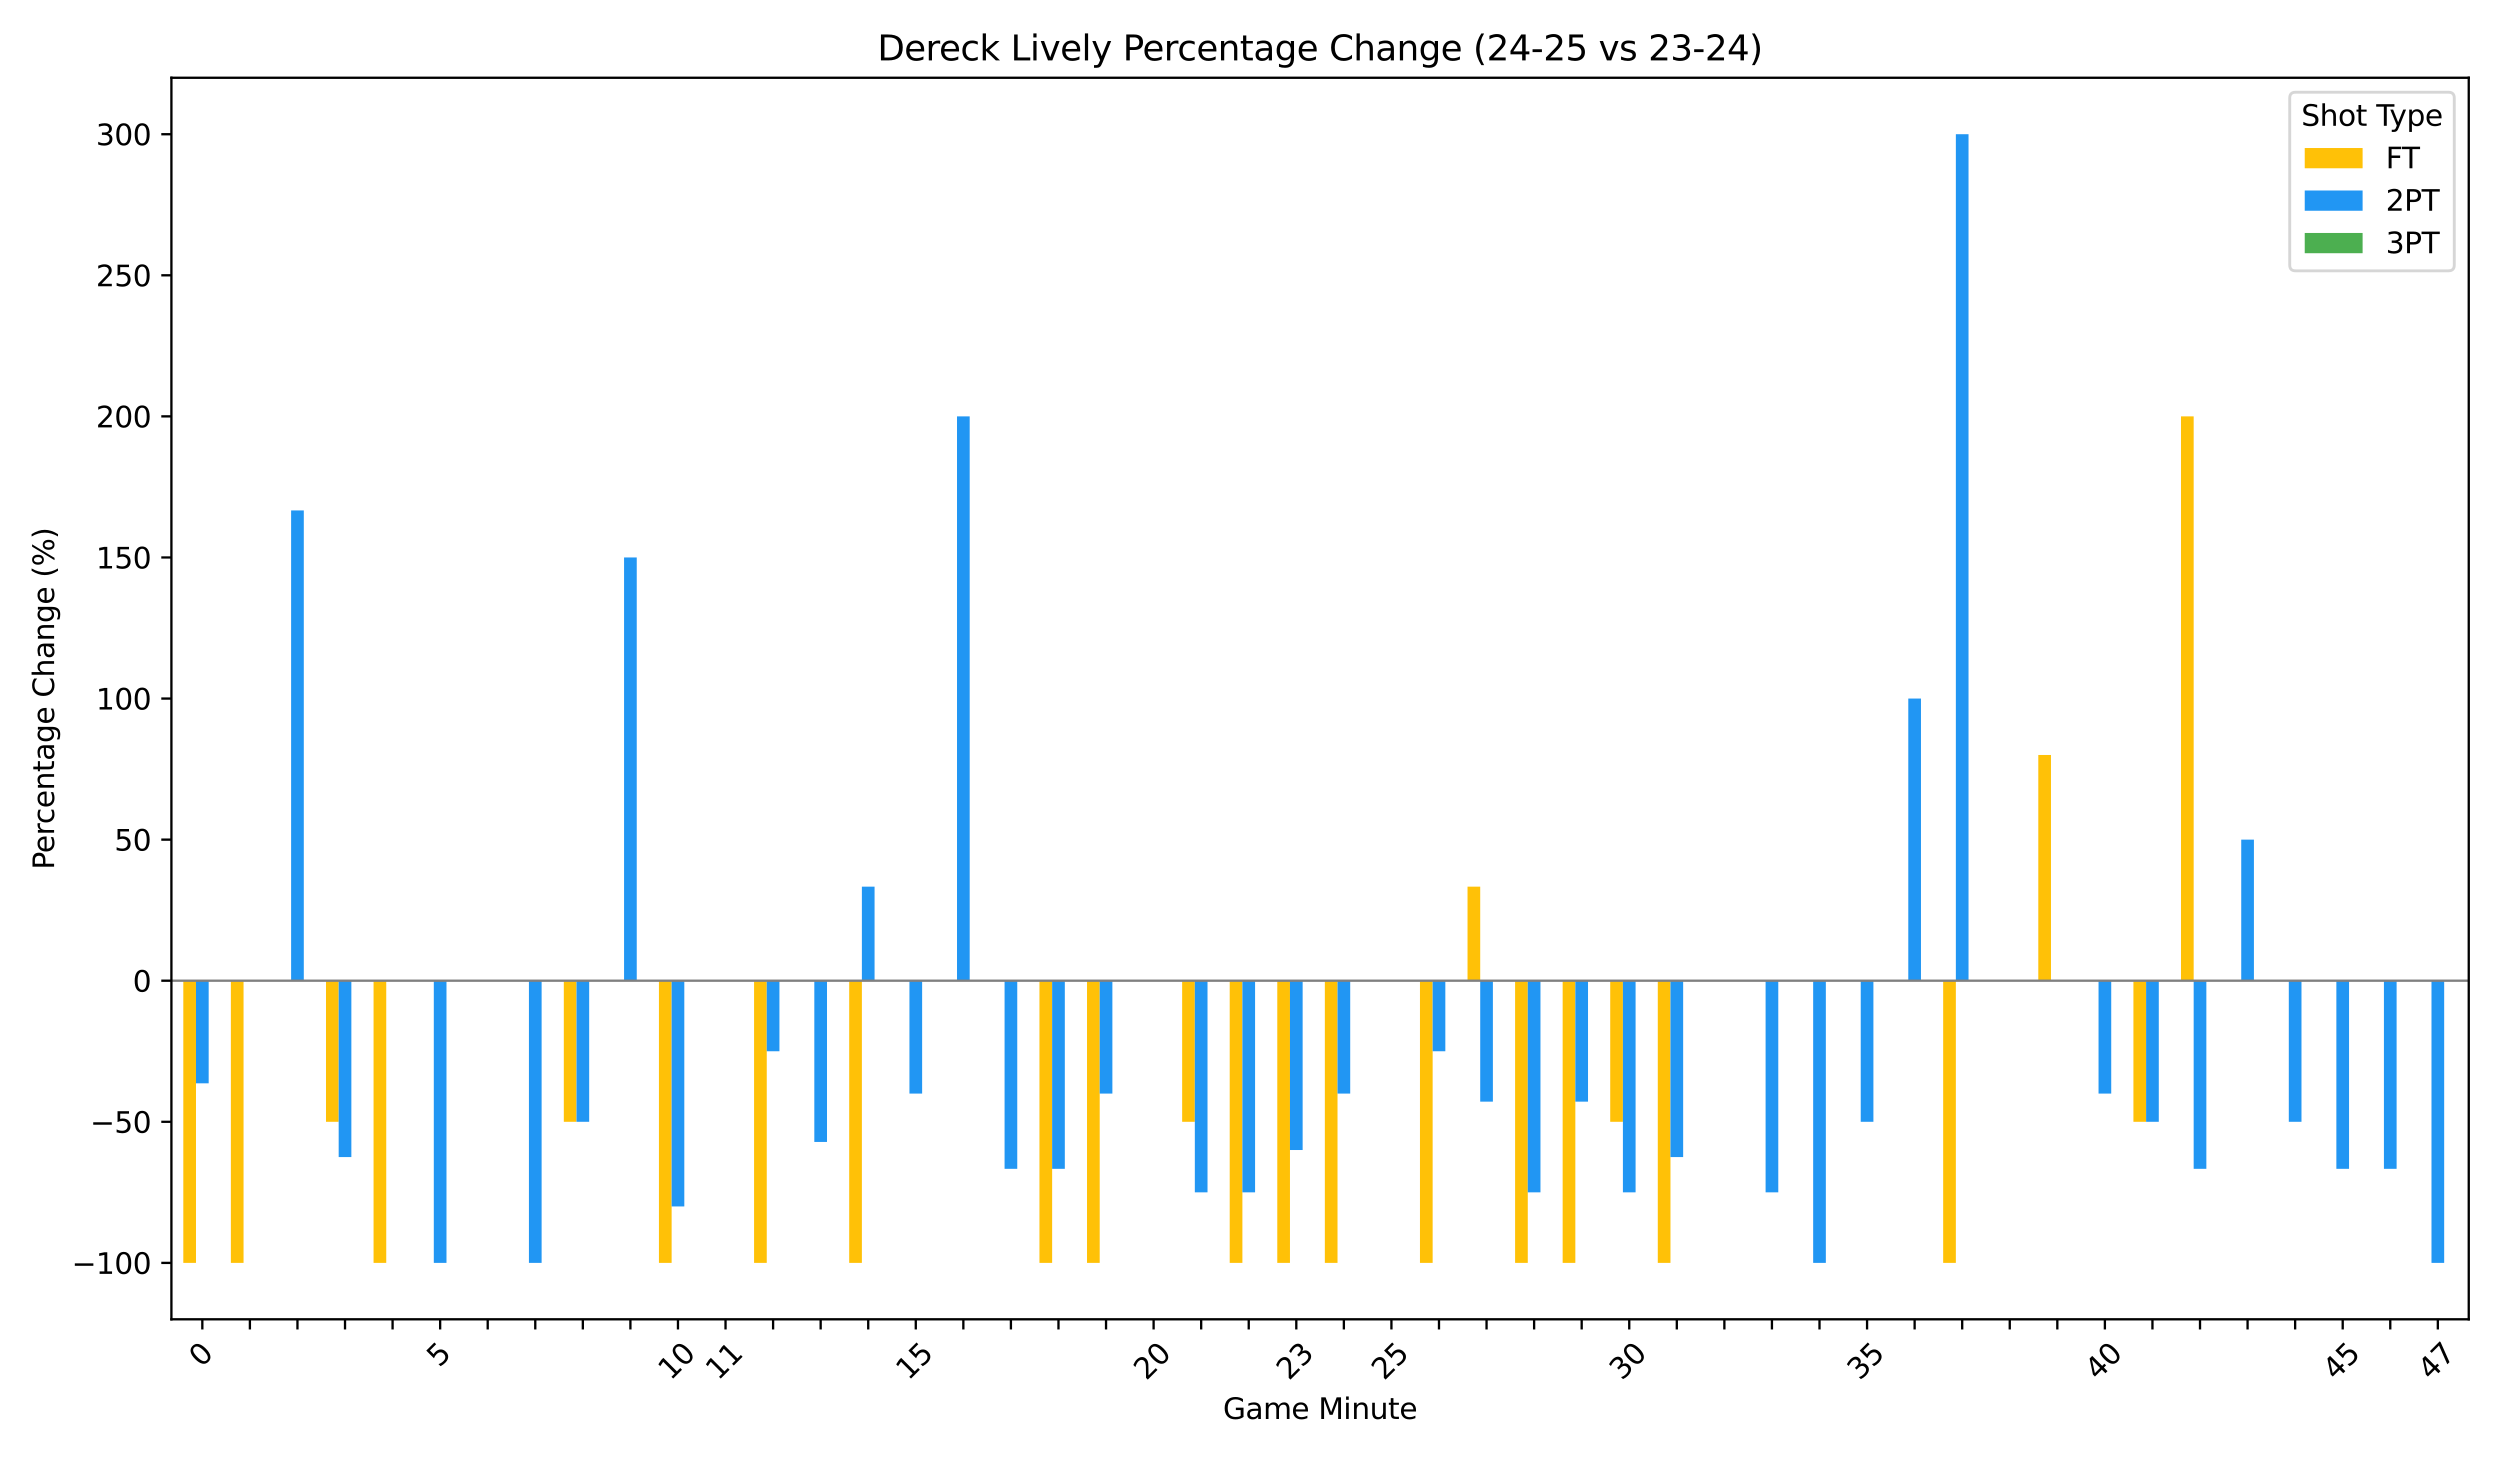 <?xml version="1.0" encoding="utf-8" standalone="no"?>
<!DOCTYPE svg PUBLIC "-//W3C//DTD SVG 1.1//EN"
  "http://www.w3.org/Graphics/SVG/1.1/DTD/svg11.dtd">
<svg xmlns:xlink="http://www.w3.org/1999/xlink" width="864pt" height="504pt" viewBox="0 0 864 504" xmlns="http://www.w3.org/2000/svg" version="1.1">
 <defs>
  <style type="text/css">*{stroke-linejoin: round; stroke-linecap: butt}</style>
 </defs>
 <g id="figure_1">
  <g id="patch_1">
   <path d="M 0 504 
L 864 504 
L 864 0 
L 0 0 
z
" style="fill: #ffffff"/>
  </g>
  <g id="axes_1">
   <g id="patch_2">
    <path d="M 59.24 455.956 
L 853.2 455.956 
L 853.2 26.88 
L 59.24 26.88 
z
" style="fill: #ffffff"/>
   </g>
   <g id="patch_3">
    <path d="M 63.35 338.935 
L 67.733 338.935 
L 67.733 436.452 
L 63.35 436.452 
z
" clip-path="url(#p9bd11c956b)" style="fill: #ffc107"/>
   </g>
   <g id="patch_4">
    <path d="M 79.788 338.935 
L 84.171 338.935 
L 84.171 436.452 
L 79.788 436.452 
z
" clip-path="url(#p9bd11c956b)" style="fill: #ffc107"/>
   </g>
   <g id="patch_5">
    <path d="M 96.226 338.935 
L 100.609 338.935 
L 100.609 338.935 
L 96.226 338.935 
z
" clip-path="url(#p9bd11c956b)" style="fill: #ffc107"/>
   </g>
   <g id="patch_6">
    <path d="M 112.664 338.935 
L 117.047 338.935 
L 117.047 387.694 
L 112.664 387.694 
z
" clip-path="url(#p9bd11c956b)" style="fill: #ffc107"/>
   </g>
   <g id="patch_7">
    <path d="M 129.102 338.935 
L 133.485 338.935 
L 133.485 436.452 
L 129.102 436.452 
z
" clip-path="url(#p9bd11c956b)" style="fill: #ffc107"/>
   </g>
   <g id="patch_8">
    <path d="M 145.54 338.935 
L 149.923 338.935 
L 149.923 338.935 
L 145.54 338.935 
z
" clip-path="url(#p9bd11c956b)" style="fill: #ffc107"/>
   </g>
   <g id="patch_9">
    <path d="M 161.978 338.935 
L 166.362 338.935 
L 166.362 338.935 
L 161.978 338.935 
z
" clip-path="url(#p9bd11c956b)" style="fill: #ffc107"/>
   </g>
   <g id="patch_10">
    <path d="M 178.416 338.935 
L 182.8 338.935 
L 182.8 338.935 
L 178.416 338.935 
z
" clip-path="url(#p9bd11c956b)" style="fill: #ffc107"/>
   </g>
   <g id="patch_11">
    <path d="M 194.854 338.935 
L 199.238 338.935 
L 199.238 387.694 
L 194.854 387.694 
z
" clip-path="url(#p9bd11c956b)" style="fill: #ffc107"/>
   </g>
   <g id="patch_12">
    <path d="M 211.292 338.935 
L 215.676 338.935 
L 215.676 338.935 
L 211.292 338.935 
z
" clip-path="url(#p9bd11c956b)" style="fill: #ffc107"/>
   </g>
   <g id="patch_13">
    <path d="M 227.73 338.935 
L 232.114 338.935 
L 232.114 436.452 
L 227.73 436.452 
z
" clip-path="url(#p9bd11c956b)" style="fill: #ffc107"/>
   </g>
   <g id="patch_14">
    <path d="M 244.169 338.935 
L 248.552 338.935 
L 248.552 338.935 
L 244.169 338.935 
z
" clip-path="url(#p9bd11c956b)" style="fill: #ffc107"/>
   </g>
   <g id="patch_15">
    <path d="M 260.607 338.935 
L 264.99 338.935 
L 264.99 436.452 
L 260.607 436.452 
z
" clip-path="url(#p9bd11c956b)" style="fill: #ffc107"/>
   </g>
   <g id="patch_16">
    <path d="M 277.045 338.935 
L 281.428 338.935 
L 281.428 338.935 
L 277.045 338.935 
z
" clip-path="url(#p9bd11c956b)" style="fill: #ffc107"/>
   </g>
   <g id="patch_17">
    <path d="M 293.483 338.935 
L 297.866 338.935 
L 297.866 436.452 
L 293.483 436.452 
z
" clip-path="url(#p9bd11c956b)" style="fill: #ffc107"/>
   </g>
   <g id="patch_18">
    <path d="M 309.921 338.935 
L 314.304 338.935 
L 314.304 338.935 
L 309.921 338.935 
z
" clip-path="url(#p9bd11c956b)" style="fill: #ffc107"/>
   </g>
   <g id="patch_19">
    <path d="M 326.359 338.935 
L 330.743 338.935 
L 330.743 338.935 
L 326.359 338.935 
z
" clip-path="url(#p9bd11c956b)" style="fill: #ffc107"/>
   </g>
   <g id="patch_20">
    <path d="M 342.797 338.935 
L 347.181 338.935 
L 347.181 338.935 
L 342.797 338.935 
z
" clip-path="url(#p9bd11c956b)" style="fill: #ffc107"/>
   </g>
   <g id="patch_21">
    <path d="M 359.235 338.935 
L 363.619 338.935 
L 363.619 436.452 
L 359.235 436.452 
z
" clip-path="url(#p9bd11c956b)" style="fill: #ffc107"/>
   </g>
   <g id="patch_22">
    <path d="M 375.673 338.935 
L 380.057 338.935 
L 380.057 436.452 
L 375.673 436.452 
z
" clip-path="url(#p9bd11c956b)" style="fill: #ffc107"/>
   </g>
   <g id="patch_23">
    <path d="M 392.111 338.935 
L 396.495 338.935 
L 396.495 338.935 
L 392.111 338.935 
z
" clip-path="url(#p9bd11c956b)" style="fill: #ffc107"/>
   </g>
   <g id="patch_24">
    <path d="M 408.55 338.935 
L 412.933 338.935 
L 412.933 387.694 
L 408.55 387.694 
z
" clip-path="url(#p9bd11c956b)" style="fill: #ffc107"/>
   </g>
   <g id="patch_25">
    <path d="M 424.988 338.935 
L 429.371 338.935 
L 429.371 436.452 
L 424.988 436.452 
z
" clip-path="url(#p9bd11c956b)" style="fill: #ffc107"/>
   </g>
   <g id="patch_26">
    <path d="M 441.426 338.935 
L 445.809 338.935 
L 445.809 436.452 
L 441.426 436.452 
z
" clip-path="url(#p9bd11c956b)" style="fill: #ffc107"/>
   </g>
   <g id="patch_27">
    <path d="M 457.864 338.935 
L 462.247 338.935 
L 462.247 436.452 
L 457.864 436.452 
z
" clip-path="url(#p9bd11c956b)" style="fill: #ffc107"/>
   </g>
   <g id="patch_28">
    <path d="M 474.302 338.935 
L 478.685 338.935 
L 478.685 338.935 
L 474.302 338.935 
z
" clip-path="url(#p9bd11c956b)" style="fill: #ffc107"/>
   </g>
   <g id="patch_29">
    <path d="M 490.74 338.935 
L 495.123 338.935 
L 495.123 436.452 
L 490.74 436.452 
z
" clip-path="url(#p9bd11c956b)" style="fill: #ffc107"/>
   </g>
   <g id="patch_30">
    <path d="M 507.178 338.935 
L 511.562 338.935 
L 511.562 306.429 
L 507.178 306.429 
z
" clip-path="url(#p9bd11c956b)" style="fill: #ffc107"/>
   </g>
   <g id="patch_31">
    <path d="M 523.616 338.935 
L 528 338.935 
L 528 436.452 
L 523.616 436.452 
z
" clip-path="url(#p9bd11c956b)" style="fill: #ffc107"/>
   </g>
   <g id="patch_32">
    <path d="M 540.054 338.935 
L 544.438 338.935 
L 544.438 436.452 
L 540.054 436.452 
z
" clip-path="url(#p9bd11c956b)" style="fill: #ffc107"/>
   </g>
   <g id="patch_33">
    <path d="M 556.492 338.935 
L 560.876 338.935 
L 560.876 387.694 
L 556.492 387.694 
z
" clip-path="url(#p9bd11c956b)" style="fill: #ffc107"/>
   </g>
   <g id="patch_34">
    <path d="M 572.93 338.935 
L 577.314 338.935 
L 577.314 436.452 
L 572.93 436.452 
z
" clip-path="url(#p9bd11c956b)" style="fill: #ffc107"/>
   </g>
   <g id="patch_35">
    <path d="M 589.369 338.935 
L 593.752 338.935 
L 593.752 338.935 
L 589.369 338.935 
z
" clip-path="url(#p9bd11c956b)" style="fill: #ffc107"/>
   </g>
   <g id="patch_36">
    <path d="M 605.807 338.935 
L 610.19 338.935 
L 610.19 338.935 
L 605.807 338.935 
z
" clip-path="url(#p9bd11c956b)" style="fill: #ffc107"/>
   </g>
   <g id="patch_37">
    <path d="M 622.245 338.935 
L 626.628 338.935 
L 626.628 338.935 
L 622.245 338.935 
z
" clip-path="url(#p9bd11c956b)" style="fill: #ffc107"/>
   </g>
   <g id="patch_38">
    <path d="M 638.683 338.935 
L 643.066 338.935 
L 643.066 338.935 
L 638.683 338.935 
z
" clip-path="url(#p9bd11c956b)" style="fill: #ffc107"/>
   </g>
   <g id="patch_39">
    <path d="M 655.121 338.935 
L 659.504 338.935 
L 659.504 338.935 
L 655.121 338.935 
z
" clip-path="url(#p9bd11c956b)" style="fill: #ffc107"/>
   </g>
   <g id="patch_40">
    <path d="M 671.559 338.935 
L 675.943 338.935 
L 675.943 436.452 
L 671.559 436.452 
z
" clip-path="url(#p9bd11c956b)" style="fill: #ffc107"/>
   </g>
   <g id="patch_41">
    <path d="M 687.997 338.935 
L 692.381 338.935 
L 692.381 338.935 
L 687.997 338.935 
z
" clip-path="url(#p9bd11c956b)" style="fill: #ffc107"/>
   </g>
   <g id="patch_42">
    <path d="M 704.435 338.935 
L 708.819 338.935 
L 708.819 260.921 
L 704.435 260.921 
z
" clip-path="url(#p9bd11c956b)" style="fill: #ffc107"/>
   </g>
   <g id="patch_43">
    <path d="M 720.873 338.935 
L 725.257 338.935 
L 725.257 338.935 
L 720.873 338.935 
z
" clip-path="url(#p9bd11c956b)" style="fill: #ffc107"/>
   </g>
   <g id="patch_44">
    <path d="M 737.311 338.935 
L 741.695 338.935 
L 741.695 387.694 
L 737.311 387.694 
z
" clip-path="url(#p9bd11c956b)" style="fill: #ffc107"/>
   </g>
   <g id="patch_45">
    <path d="M 753.75 338.935 
L 758.133 338.935 
L 758.133 143.901 
L 753.75 143.901 
z
" clip-path="url(#p9bd11c956b)" style="fill: #ffc107"/>
   </g>
   <g id="patch_46">
    <path d="M 770.188 338.935 
L 774.571 338.935 
L 774.571 338.935 
L 770.188 338.935 
z
" clip-path="url(#p9bd11c956b)" style="fill: #ffc107"/>
   </g>
   <g id="patch_47">
    <path d="M 786.626 338.935 
L 791.009 338.935 
L 791.009 338.935 
L 786.626 338.935 
z
" clip-path="url(#p9bd11c956b)" style="fill: #ffc107"/>
   </g>
   <g id="patch_48">
    <path d="M 803.064 338.935 
L 807.447 338.935 
L 807.447 338.935 
L 803.064 338.935 
z
" clip-path="url(#p9bd11c956b)" style="fill: #ffc107"/>
   </g>
   <g id="patch_49">
    <path d="M 819.502 338.935 
L 823.885 338.935 
L 823.885 338.935 
L 819.502 338.935 
z
" clip-path="url(#p9bd11c956b)" style="fill: #ffc107"/>
   </g>
   <g id="patch_50">
    <path d="M 835.94 338.935 
L 840.323 338.935 
L 840.323 338.935 
L 835.94 338.935 
z
" clip-path="url(#p9bd11c956b)" style="fill: #ffc107"/>
   </g>
   <g id="patch_51">
    <path d="M 67.733 338.935 
L 72.117 338.935 
L 72.117 374.396 
L 67.733 374.396 
z
" clip-path="url(#p9bd11c956b)" style="fill: #2196f3"/>
   </g>
   <g id="patch_52">
    <path d="M 84.171 338.935 
L 88.555 338.935 
L 88.555 338.935 
L 84.171 338.935 
z
" clip-path="url(#p9bd11c956b)" style="fill: #2196f3"/>
   </g>
   <g id="patch_53">
    <path d="M 100.609 338.935 
L 104.993 338.935 
L 104.993 176.406 
L 100.609 176.406 
z
" clip-path="url(#p9bd11c956b)" style="fill: #2196f3"/>
   </g>
   <g id="patch_54">
    <path d="M 117.047 338.935 
L 121.431 338.935 
L 121.431 399.883 
L 117.047 399.883 
z
" clip-path="url(#p9bd11c956b)" style="fill: #2196f3"/>
   </g>
   <g id="patch_55">
    <path d="M 133.485 338.935 
L 137.869 338.935 
L 137.869 338.935 
L 133.485 338.935 
z
" clip-path="url(#p9bd11c956b)" style="fill: #2196f3"/>
   </g>
   <g id="patch_56">
    <path d="M 149.923 338.935 
L 154.307 338.935 
L 154.307 436.452 
L 149.923 436.452 
z
" clip-path="url(#p9bd11c956b)" style="fill: #2196f3"/>
   </g>
   <g id="patch_57">
    <path d="M 166.362 338.935 
L 170.745 338.935 
L 170.745 338.935 
L 166.362 338.935 
z
" clip-path="url(#p9bd11c956b)" style="fill: #2196f3"/>
   </g>
   <g id="patch_58">
    <path d="M 182.8 338.935 
L 187.183 338.935 
L 187.183 436.452 
L 182.8 436.452 
z
" clip-path="url(#p9bd11c956b)" style="fill: #2196f3"/>
   </g>
   <g id="patch_59">
    <path d="M 199.238 338.935 
L 203.621 338.935 
L 203.621 387.694 
L 199.238 387.694 
z
" clip-path="url(#p9bd11c956b)" style="fill: #2196f3"/>
   </g>
   <g id="patch_60">
    <path d="M 215.676 338.935 
L 220.059 338.935 
L 220.059 192.659 
L 215.676 192.659 
z
" clip-path="url(#p9bd11c956b)" style="fill: #2196f3"/>
   </g>
   <g id="patch_61">
    <path d="M 232.114 338.935 
L 236.497 338.935 
L 236.497 416.949 
L 232.114 416.949 
z
" clip-path="url(#p9bd11c956b)" style="fill: #2196f3"/>
   </g>
   <g id="patch_62">
    <path d="M 248.552 338.935 
L 252.936 338.935 
L 252.936 338.935 
L 248.552 338.935 
z
" clip-path="url(#p9bd11c956b)" style="fill: #2196f3"/>
   </g>
   <g id="patch_63">
    <path d="M 264.99 338.935 
L 269.374 338.935 
L 269.374 363.314 
L 264.99 363.314 
z
" clip-path="url(#p9bd11c956b)" style="fill: #2196f3"/>
   </g>
   <g id="patch_64">
    <path d="M 281.428 338.935 
L 285.812 338.935 
L 285.812 394.659 
L 281.428 394.659 
z
" clip-path="url(#p9bd11c956b)" style="fill: #2196f3"/>
   </g>
   <g id="patch_65">
    <path d="M 297.866 338.935 
L 302.25 338.935 
L 302.25 306.429 
L 297.866 306.429 
z
" clip-path="url(#p9bd11c956b)" style="fill: #2196f3"/>
   </g>
   <g id="patch_66">
    <path d="M 314.304 338.935 
L 318.688 338.935 
L 318.688 377.942 
L 314.304 377.942 
z
" clip-path="url(#p9bd11c956b)" style="fill: #2196f3"/>
   </g>
   <g id="patch_67">
    <path d="M 330.743 338.935 
L 335.126 338.935 
L 335.126 143.901 
L 330.743 143.901 
z
" clip-path="url(#p9bd11c956b)" style="fill: #2196f3"/>
   </g>
   <g id="patch_68">
    <path d="M 347.181 338.935 
L 351.564 338.935 
L 351.564 403.946 
L 347.181 403.946 
z
" clip-path="url(#p9bd11c956b)" style="fill: #2196f3"/>
   </g>
   <g id="patch_69">
    <path d="M 363.619 338.935 
L 368.002 338.935 
L 368.002 403.946 
L 363.619 403.946 
z
" clip-path="url(#p9bd11c956b)" style="fill: #2196f3"/>
   </g>
   <g id="patch_70">
    <path d="M 380.057 338.935 
L 384.44 338.935 
L 384.44 377.942 
L 380.057 377.942 
z
" clip-path="url(#p9bd11c956b)" style="fill: #2196f3"/>
   </g>
   <g id="patch_71">
    <path d="M 396.495 338.935 
L 400.878 338.935 
L 400.878 338.935 
L 396.495 338.935 
z
" clip-path="url(#p9bd11c956b)" style="fill: #2196f3"/>
   </g>
   <g id="patch_72">
    <path d="M 412.933 338.935 
L 417.317 338.935 
L 417.317 412.073 
L 412.933 412.073 
z
" clip-path="url(#p9bd11c956b)" style="fill: #2196f3"/>
   </g>
   <g id="patch_73">
    <path d="M 429.371 338.935 
L 433.755 338.935 
L 433.755 412.073 
L 429.371 412.073 
z
" clip-path="url(#p9bd11c956b)" style="fill: #2196f3"/>
   </g>
   <g id="patch_74">
    <path d="M 445.809 338.935 
L 450.193 338.935 
L 450.193 397.445 
L 445.809 397.445 
z
" clip-path="url(#p9bd11c956b)" style="fill: #2196f3"/>
   </g>
   <g id="patch_75">
    <path d="M 462.247 338.935 
L 466.631 338.935 
L 466.631 377.942 
L 462.247 377.942 
z
" clip-path="url(#p9bd11c956b)" style="fill: #2196f3"/>
   </g>
   <g id="patch_76">
    <path d="M 478.685 338.935 
L 483.069 338.935 
L 483.069 338.935 
L 478.685 338.935 
z
" clip-path="url(#p9bd11c956b)" style="fill: #2196f3"/>
   </g>
   <g id="patch_77">
    <path d="M 495.123 338.935 
L 499.507 338.935 
L 499.507 363.314 
L 495.123 363.314 
z
" clip-path="url(#p9bd11c956b)" style="fill: #2196f3"/>
   </g>
   <g id="patch_78">
    <path d="M 511.562 338.935 
L 515.945 338.935 
L 515.945 380.728 
L 511.562 380.728 
z
" clip-path="url(#p9bd11c956b)" style="fill: #2196f3"/>
   </g>
   <g id="patch_79">
    <path d="M 528 338.935 
L 532.383 338.935 
L 532.383 412.073 
L 528 412.073 
z
" clip-path="url(#p9bd11c956b)" style="fill: #2196f3"/>
   </g>
   <g id="patch_80">
    <path d="M 544.438 338.935 
L 548.821 338.935 
L 548.821 380.728 
L 544.438 380.728 
z
" clip-path="url(#p9bd11c956b)" style="fill: #2196f3"/>
   </g>
   <g id="patch_81">
    <path d="M 560.876 338.935 
L 565.259 338.935 
L 565.259 412.073 
L 560.876 412.073 
z
" clip-path="url(#p9bd11c956b)" style="fill: #2196f3"/>
   </g>
   <g id="patch_82">
    <path d="M 577.314 338.935 
L 581.697 338.935 
L 581.697 399.883 
L 577.314 399.883 
z
" clip-path="url(#p9bd11c956b)" style="fill: #2196f3"/>
   </g>
   <g id="patch_83">
    <path d="M 593.752 338.935 
L 598.136 338.935 
L 598.136 338.935 
L 593.752 338.935 
z
" clip-path="url(#p9bd11c956b)" style="fill: #2196f3"/>
   </g>
   <g id="patch_84">
    <path d="M 610.19 338.935 
L 614.574 338.935 
L 614.574 412.073 
L 610.19 412.073 
z
" clip-path="url(#p9bd11c956b)" style="fill: #2196f3"/>
   </g>
   <g id="patch_85">
    <path d="M 626.628 338.935 
L 631.012 338.935 
L 631.012 436.452 
L 626.628 436.452 
z
" clip-path="url(#p9bd11c956b)" style="fill: #2196f3"/>
   </g>
   <g id="patch_86">
    <path d="M 643.066 338.935 
L 647.45 338.935 
L 647.45 387.694 
L 643.066 387.694 
z
" clip-path="url(#p9bd11c956b)" style="fill: #2196f3"/>
   </g>
   <g id="patch_87">
    <path d="M 659.504 338.935 
L 663.888 338.935 
L 663.888 241.418 
L 659.504 241.418 
z
" clip-path="url(#p9bd11c956b)" style="fill: #2196f3"/>
   </g>
   <g id="patch_88">
    <path d="M 675.943 338.935 
L 680.326 338.935 
L 680.326 46.383 
L 675.943 46.383 
z
" clip-path="url(#p9bd11c956b)" style="fill: #2196f3"/>
   </g>
   <g id="patch_89">
    <path d="M 692.381 338.935 
L 696.764 338.935 
L 696.764 338.935 
L 692.381 338.935 
z
" clip-path="url(#p9bd11c956b)" style="fill: #2196f3"/>
   </g>
   <g id="patch_90">
    <path d="M 708.819 338.935 
L 713.202 338.935 
L 713.202 338.935 
L 708.819 338.935 
z
" clip-path="url(#p9bd11c956b)" style="fill: #2196f3"/>
   </g>
   <g id="patch_91">
    <path d="M 725.257 338.935 
L 729.64 338.935 
L 729.64 377.942 
L 725.257 377.942 
z
" clip-path="url(#p9bd11c956b)" style="fill: #2196f3"/>
   </g>
   <g id="patch_92">
    <path d="M 741.695 338.935 
L 746.078 338.935 
L 746.078 387.694 
L 741.695 387.694 
z
" clip-path="url(#p9bd11c956b)" style="fill: #2196f3"/>
   </g>
   <g id="patch_93">
    <path d="M 758.133 338.935 
L 762.517 338.935 
L 762.517 403.946 
L 758.133 403.946 
z
" clip-path="url(#p9bd11c956b)" style="fill: #2196f3"/>
   </g>
   <g id="patch_94">
    <path d="M 774.571 338.935 
L 778.955 338.935 
L 778.955 290.176 
L 774.571 290.176 
z
" clip-path="url(#p9bd11c956b)" style="fill: #2196f3"/>
   </g>
   <g id="patch_95">
    <path d="M 791.009 338.935 
L 795.393 338.935 
L 795.393 387.694 
L 791.009 387.694 
z
" clip-path="url(#p9bd11c956b)" style="fill: #2196f3"/>
   </g>
   <g id="patch_96">
    <path d="M 807.447 338.935 
L 811.831 338.935 
L 811.831 403.946 
L 807.447 403.946 
z
" clip-path="url(#p9bd11c956b)" style="fill: #2196f3"/>
   </g>
   <g id="patch_97">
    <path d="M 823.885 338.935 
L 828.269 338.935 
L 828.269 403.946 
L 823.885 403.946 
z
" clip-path="url(#p9bd11c956b)" style="fill: #2196f3"/>
   </g>
   <g id="patch_98">
    <path d="M 840.323 338.935 
L 844.707 338.935 
L 844.707 436.452 
L 840.323 436.452 
z
" clip-path="url(#p9bd11c956b)" style="fill: #2196f3"/>
   </g>
   <g id="patch_99">
    <path d="M 72.117 338.935 
L 76.5 338.935 
L 76.5 338.935 
L 72.117 338.935 
z
" clip-path="url(#p9bd11c956b)" style="fill: #4caf50"/>
   </g>
   <g id="patch_100">
    <path d="M 88.555 338.935 
L 92.938 338.935 
L 92.938 338.935 
L 88.555 338.935 
z
" clip-path="url(#p9bd11c956b)" style="fill: #4caf50"/>
   </g>
   <g id="patch_101">
    <path d="M 104.993 338.935 
L 109.376 338.935 
L 109.376 338.935 
L 104.993 338.935 
z
" clip-path="url(#p9bd11c956b)" style="fill: #4caf50"/>
   </g>
   <g id="patch_102">
    <path d="M 121.431 338.935 
L 125.814 338.935 
L 125.814 338.935 
L 121.431 338.935 
z
" clip-path="url(#p9bd11c956b)" style="fill: #4caf50"/>
   </g>
   <g id="patch_103">
    <path d="M 137.869 338.935 
L 142.252 338.935 
L 142.252 338.935 
L 137.869 338.935 
z
" clip-path="url(#p9bd11c956b)" style="fill: #4caf50"/>
   </g>
   <g id="patch_104">
    <path d="M 154.307 338.935 
L 158.69 338.935 
L 158.69 338.935 
L 154.307 338.935 
z
" clip-path="url(#p9bd11c956b)" style="fill: #4caf50"/>
   </g>
   <g id="patch_105">
    <path d="M 170.745 338.935 
L 175.129 338.935 
L 175.129 338.935 
L 170.745 338.935 
z
" clip-path="url(#p9bd11c956b)" style="fill: #4caf50"/>
   </g>
   <g id="patch_106">
    <path d="M 187.183 338.935 
L 191.567 338.935 
L 191.567 338.935 
L 187.183 338.935 
z
" clip-path="url(#p9bd11c956b)" style="fill: #4caf50"/>
   </g>
   <g id="patch_107">
    <path d="M 203.621 338.935 
L 208.005 338.935 
L 208.005 338.935 
L 203.621 338.935 
z
" clip-path="url(#p9bd11c956b)" style="fill: #4caf50"/>
   </g>
   <g id="patch_108">
    <path d="M 220.059 338.935 
L 224.443 338.935 
L 224.443 338.935 
L 220.059 338.935 
z
" clip-path="url(#p9bd11c956b)" style="fill: #4caf50"/>
   </g>
   <g id="patch_109">
    <path d="M 236.497 338.935 
L 240.881 338.935 
L 240.881 338.935 
L 236.497 338.935 
z
" clip-path="url(#p9bd11c956b)" style="fill: #4caf50"/>
   </g>
   <g id="patch_110">
    <path d="M 252.936 338.935 
L 257.319 338.935 
L 257.319 338.935 
L 252.936 338.935 
z
" clip-path="url(#p9bd11c956b)" style="fill: #4caf50"/>
   </g>
   <g id="patch_111">
    <path d="M 269.374 338.935 
L 273.757 338.935 
L 273.757 338.935 
L 269.374 338.935 
z
" clip-path="url(#p9bd11c956b)" style="fill: #4caf50"/>
   </g>
   <g id="patch_112">
    <path d="M 285.812 338.935 
L 290.195 338.935 
L 290.195 338.935 
L 285.812 338.935 
z
" clip-path="url(#p9bd11c956b)" style="fill: #4caf50"/>
   </g>
   <g id="patch_113">
    <path d="M 302.25 338.935 
L 306.633 338.935 
L 306.633 338.935 
L 302.25 338.935 
z
" clip-path="url(#p9bd11c956b)" style="fill: #4caf50"/>
   </g>
   <g id="patch_114">
    <path d="M 318.688 338.935 
L 323.071 338.935 
L 323.071 338.935 
L 318.688 338.935 
z
" clip-path="url(#p9bd11c956b)" style="fill: #4caf50"/>
   </g>
   <g id="patch_115">
    <path d="M 335.126 338.935 
L 339.51 338.935 
L 339.51 338.935 
L 335.126 338.935 
z
" clip-path="url(#p9bd11c956b)" style="fill: #4caf50"/>
   </g>
   <g id="patch_116">
    <path d="M 351.564 338.935 
L 355.948 338.935 
L 355.948 338.935 
L 351.564 338.935 
z
" clip-path="url(#p9bd11c956b)" style="fill: #4caf50"/>
   </g>
   <g id="patch_117">
    <path d="M 368.002 338.935 
L 372.386 338.935 
L 372.386 338.935 
L 368.002 338.935 
z
" clip-path="url(#p9bd11c956b)" style="fill: #4caf50"/>
   </g>
   <g id="patch_118">
    <path d="M 384.44 338.935 
L 388.824 338.935 
L 388.824 338.935 
L 384.44 338.935 
z
" clip-path="url(#p9bd11c956b)" style="fill: #4caf50"/>
   </g>
   <g id="patch_119">
    <path d="M 400.878 338.935 
L 405.262 338.935 
L 405.262 338.935 
L 400.878 338.935 
z
" clip-path="url(#p9bd11c956b)" style="fill: #4caf50"/>
   </g>
   <g id="patch_120">
    <path d="M 417.317 338.935 
L 421.7 338.935 
L 421.7 338.935 
L 417.317 338.935 
z
" clip-path="url(#p9bd11c956b)" style="fill: #4caf50"/>
   </g>
   <g id="patch_121">
    <path d="M 433.755 338.935 
L 438.138 338.935 
L 438.138 338.935 
L 433.755 338.935 
z
" clip-path="url(#p9bd11c956b)" style="fill: #4caf50"/>
   </g>
   <g id="patch_122">
    <path d="M 450.193 338.935 
L 454.576 338.935 
L 454.576 338.935 
L 450.193 338.935 
z
" clip-path="url(#p9bd11c956b)" style="fill: #4caf50"/>
   </g>
   <g id="patch_123">
    <path d="M 466.631 338.935 
L 471.014 338.935 
L 471.014 338.935 
L 466.631 338.935 
z
" clip-path="url(#p9bd11c956b)" style="fill: #4caf50"/>
   </g>
   <g id="patch_124">
    <path d="M 483.069 338.935 
L 487.452 338.935 
L 487.452 338.935 
L 483.069 338.935 
z
" clip-path="url(#p9bd11c956b)" style="fill: #4caf50"/>
   </g>
   <g id="patch_125">
    <path d="M 499.507 338.935 
L 503.89 338.935 
L 503.89 338.935 
L 499.507 338.935 
z
" clip-path="url(#p9bd11c956b)" style="fill: #4caf50"/>
   </g>
   <g id="patch_126">
    <path d="M 515.945 338.935 
L 520.329 338.935 
L 520.329 338.935 
L 515.945 338.935 
z
" clip-path="url(#p9bd11c956b)" style="fill: #4caf50"/>
   </g>
   <g id="patch_127">
    <path d="M 532.383 338.935 
L 536.767 338.935 
L 536.767 338.935 
L 532.383 338.935 
z
" clip-path="url(#p9bd11c956b)" style="fill: #4caf50"/>
   </g>
   <g id="patch_128">
    <path d="M 548.821 338.935 
L 553.205 338.935 
L 553.205 338.935 
L 548.821 338.935 
z
" clip-path="url(#p9bd11c956b)" style="fill: #4caf50"/>
   </g>
   <g id="patch_129">
    <path d="M 565.259 338.935 
L 569.643 338.935 
L 569.643 338.935 
L 565.259 338.935 
z
" clip-path="url(#p9bd11c956b)" style="fill: #4caf50"/>
   </g>
   <g id="patch_130">
    <path d="M 581.697 338.935 
L 586.081 338.935 
L 586.081 338.935 
L 581.697 338.935 
z
" clip-path="url(#p9bd11c956b)" style="fill: #4caf50"/>
   </g>
   <g id="patch_131">
    <path d="M 598.136 338.935 
L 602.519 338.935 
L 602.519 338.935 
L 598.136 338.935 
z
" clip-path="url(#p9bd11c956b)" style="fill: #4caf50"/>
   </g>
   <g id="patch_132">
    <path d="M 614.574 338.935 
L 618.957 338.935 
L 618.957 338.935 
L 614.574 338.935 
z
" clip-path="url(#p9bd11c956b)" style="fill: #4caf50"/>
   </g>
   <g id="patch_133">
    <path d="M 631.012 338.935 
L 635.395 338.935 
L 635.395 338.935 
L 631.012 338.935 
z
" clip-path="url(#p9bd11c956b)" style="fill: #4caf50"/>
   </g>
   <g id="patch_134">
    <path d="M 647.45 338.935 
L 651.833 338.935 
L 651.833 338.935 
L 647.45 338.935 
z
" clip-path="url(#p9bd11c956b)" style="fill: #4caf50"/>
   </g>
   <g id="patch_135">
    <path d="M 663.888 338.935 
L 668.271 338.935 
L 668.271 338.935 
L 663.888 338.935 
z
" clip-path="url(#p9bd11c956b)" style="fill: #4caf50"/>
   </g>
   <g id="patch_136">
    <path d="M 680.326 338.935 
L 684.71 338.935 
L 684.71 338.935 
L 680.326 338.935 
z
" clip-path="url(#p9bd11c956b)" style="fill: #4caf50"/>
   </g>
   <g id="patch_137">
    <path d="M 696.764 338.935 
L 701.148 338.935 
L 701.148 338.935 
L 696.764 338.935 
z
" clip-path="url(#p9bd11c956b)" style="fill: #4caf50"/>
   </g>
   <g id="patch_138">
    <path d="M 713.202 338.935 
L 717.586 338.935 
L 717.586 338.935 
L 713.202 338.935 
z
" clip-path="url(#p9bd11c956b)" style="fill: #4caf50"/>
   </g>
   <g id="patch_139">
    <path d="M 729.64 338.935 
L 734.024 338.935 
L 734.024 338.935 
L 729.64 338.935 
z
" clip-path="url(#p9bd11c956b)" style="fill: #4caf50"/>
   </g>
   <g id="patch_140">
    <path d="M 746.078 338.935 
L 750.462 338.935 
L 750.462 338.935 
L 746.078 338.935 
z
" clip-path="url(#p9bd11c956b)" style="fill: #4caf50"/>
   </g>
   <g id="patch_141">
    <path d="M 762.517 338.935 
L 766.9 338.935 
L 766.9 338.935 
L 762.517 338.935 
z
" clip-path="url(#p9bd11c956b)" style="fill: #4caf50"/>
   </g>
   <g id="patch_142">
    <path d="M 778.955 338.935 
L 783.338 338.935 
L 783.338 338.935 
L 778.955 338.935 
z
" clip-path="url(#p9bd11c956b)" style="fill: #4caf50"/>
   </g>
   <g id="patch_143">
    <path d="M 795.393 338.935 
L 799.776 338.935 
L 799.776 338.935 
L 795.393 338.935 
z
" clip-path="url(#p9bd11c956b)" style="fill: #4caf50"/>
   </g>
   <g id="patch_144">
    <path d="M 811.831 338.935 
L 816.214 338.935 
L 816.214 338.935 
L 811.831 338.935 
z
" clip-path="url(#p9bd11c956b)" style="fill: #4caf50"/>
   </g>
   <g id="patch_145">
    <path d="M 828.269 338.935 
L 832.652 338.935 
L 832.652 338.935 
L 828.269 338.935 
z
" clip-path="url(#p9bd11c956b)" style="fill: #4caf50"/>
   </g>
   <g id="patch_146">
    <path d="M 844.707 338.935 
L 849.09 338.935 
L 849.09 338.935 
L 844.707 338.935 
z
" clip-path="url(#p9bd11c956b)" style="fill: #4caf50"/>
   </g>
   <g id="matplotlib.axis_1">
    <g id="xtick_1">
     <g id="line2d_1">
      <defs>
       <path id="m687c01e4b4" d="M 0 0 
L 0 3.5 
" style="stroke: #000000; stroke-width: 0.8"/>
      </defs>
      <g>
       <use xlink:href="#m687c01e4b4" x="69.925" y="455.956" style="stroke: #000000; stroke-width: 0.8"/>
      </g>
     </g>
     <g id="text_1">
      <!-- 0 -->
      <g transform="translate(69.626 472.827) rotate(-45) scale(0.1 -0.1)">
       <defs>
        <path id="DejaVuSans-30" d="M 2034 4250 
Q 1547 4250 1301 3770 
Q 1056 3291 1056 2328 
Q 1056 1369 1301 889 
Q 1547 409 2034 409 
Q 2525 409 2770 889 
Q 3016 1369 3016 2328 
Q 3016 3291 2770 3770 
Q 2525 4250 2034 4250 
z
M 2034 4750 
Q 2819 4750 3233 4129 
Q 3647 3509 3647 2328 
Q 3647 1150 3233 529 
Q 2819 -91 2034 -91 
Q 1250 -91 836 529 
Q 422 1150 422 2328 
Q 422 3509 836 4129 
Q 1250 4750 2034 4750 
z
" transform="scale(0.016)"/>
       </defs>
       <use xlink:href="#DejaVuSans-30"/>
      </g>
     </g>
    </g>
    <g id="xtick_2">
     <g id="line2d_2">
      <g>
       <use xlink:href="#m687c01e4b4" x="86.363" y="455.956" style="stroke: #000000; stroke-width: 0.8"/>
      </g>
     </g>
    </g>
    <g id="xtick_3">
     <g id="line2d_3">
      <g>
       <use xlink:href="#m687c01e4b4" x="102.801" y="455.956" style="stroke: #000000; stroke-width: 0.8"/>
      </g>
     </g>
    </g>
    <g id="xtick_4">
     <g id="line2d_4">
      <g>
       <use xlink:href="#m687c01e4b4" x="119.239" y="455.956" style="stroke: #000000; stroke-width: 0.8"/>
      </g>
     </g>
    </g>
    <g id="xtick_5">
     <g id="line2d_5">
      <g>
       <use xlink:href="#m687c01e4b4" x="135.677" y="455.956" style="stroke: #000000; stroke-width: 0.8"/>
      </g>
     </g>
    </g>
    <g id="xtick_6">
     <g id="line2d_6">
      <g>
       <use xlink:href="#m687c01e4b4" x="152.115" y="455.956" style="stroke: #000000; stroke-width: 0.8"/>
      </g>
     </g>
     <g id="text_2">
      <!-- 5 -->
      <g transform="translate(151.817 472.827) rotate(-45) scale(0.1 -0.1)">
       <defs>
        <path id="DejaVuSans-35" d="M 691 4666 
L 3169 4666 
L 3169 4134 
L 1269 4134 
L 1269 2991 
Q 1406 3038 1543 3061 
Q 1681 3084 1819 3084 
Q 2600 3084 3056 2656 
Q 3513 2228 3513 1497 
Q 3513 744 3044 326 
Q 2575 -91 1722 -91 
Q 1428 -91 1123 -41 
Q 819 9 494 109 
L 494 744 
Q 775 591 1075 516 
Q 1375 441 1709 441 
Q 2250 441 2565 725 
Q 2881 1009 2881 1497 
Q 2881 1984 2565 2268 
Q 2250 2553 1709 2553 
Q 1456 2553 1204 2497 
Q 953 2441 691 2322 
L 691 4666 
z
" transform="scale(0.016)"/>
       </defs>
       <use xlink:href="#DejaVuSans-35"/>
      </g>
     </g>
    </g>
    <g id="xtick_7">
     <g id="line2d_7">
      <g>
       <use xlink:href="#m687c01e4b4" x="168.553" y="455.956" style="stroke: #000000; stroke-width: 0.8"/>
      </g>
     </g>
    </g>
    <g id="xtick_8">
     <g id="line2d_8">
      <g>
       <use xlink:href="#m687c01e4b4" x="184.991" y="455.956" style="stroke: #000000; stroke-width: 0.8"/>
      </g>
     </g>
    </g>
    <g id="xtick_9">
     <g id="line2d_9">
      <g>
       <use xlink:href="#m687c01e4b4" x="201.43" y="455.956" style="stroke: #000000; stroke-width: 0.8"/>
      </g>
     </g>
    </g>
    <g id="xtick_10">
     <g id="line2d_10">
      <g>
       <use xlink:href="#m687c01e4b4" x="217.868" y="455.956" style="stroke: #000000; stroke-width: 0.8"/>
      </g>
     </g>
    </g>
    <g id="xtick_11">
     <g id="line2d_11">
      <g>
       <use xlink:href="#m687c01e4b4" x="234.306" y="455.956" style="stroke: #000000; stroke-width: 0.8"/>
      </g>
     </g>
     <g id="text_3">
      <!-- 10 -->
      <g transform="translate(231.758 477.326) rotate(-45) scale(0.1 -0.1)">
       <defs>
        <path id="DejaVuSans-31" d="M 794 531 
L 1825 531 
L 1825 4091 
L 703 3866 
L 703 4441 
L 1819 4666 
L 2450 4666 
L 2450 531 
L 3481 531 
L 3481 0 
L 794 0 
L 794 531 
z
" transform="scale(0.016)"/>
       </defs>
       <use xlink:href="#DejaVuSans-31"/>
       <use xlink:href="#DejaVuSans-30" transform="translate(63.623 0)"/>
      </g>
     </g>
    </g>
    <g id="xtick_12">
     <g id="line2d_12">
      <g>
       <use xlink:href="#m687c01e4b4" x="250.744" y="455.956" style="stroke: #000000; stroke-width: 0.8"/>
      </g>
     </g>
     <g id="text_4">
      <!-- 11 -->
      <g transform="translate(248.196 477.326) rotate(-45) scale(0.1 -0.1)">
       <use xlink:href="#DejaVuSans-31"/>
       <use xlink:href="#DejaVuSans-31" transform="translate(63.623 0)"/>
      </g>
     </g>
    </g>
    <g id="xtick_13">
     <g id="line2d_13">
      <g>
       <use xlink:href="#m687c01e4b4" x="267.182" y="455.956" style="stroke: #000000; stroke-width: 0.8"/>
      </g>
     </g>
    </g>
    <g id="xtick_14">
     <g id="line2d_14">
      <g>
       <use xlink:href="#m687c01e4b4" x="283.62" y="455.956" style="stroke: #000000; stroke-width: 0.8"/>
      </g>
     </g>
    </g>
    <g id="xtick_15">
     <g id="line2d_15">
      <g>
       <use xlink:href="#m687c01e4b4" x="300.058" y="455.956" style="stroke: #000000; stroke-width: 0.8"/>
      </g>
     </g>
    </g>
    <g id="xtick_16">
     <g id="line2d_16">
      <g>
       <use xlink:href="#m687c01e4b4" x="316.496" y="455.956" style="stroke: #000000; stroke-width: 0.8"/>
      </g>
     </g>
     <g id="text_5">
      <!-- 15 -->
      <g transform="translate(313.948 477.326) rotate(-45) scale(0.1 -0.1)">
       <use xlink:href="#DejaVuSans-31"/>
       <use xlink:href="#DejaVuSans-35" transform="translate(63.623 0)"/>
      </g>
     </g>
    </g>
    <g id="xtick_17">
     <g id="line2d_17">
      <g>
       <use xlink:href="#m687c01e4b4" x="332.934" y="455.956" style="stroke: #000000; stroke-width: 0.8"/>
      </g>
     </g>
    </g>
    <g id="xtick_18">
     <g id="line2d_18">
      <g>
       <use xlink:href="#m687c01e4b4" x="349.372" y="455.956" style="stroke: #000000; stroke-width: 0.8"/>
      </g>
     </g>
    </g>
    <g id="xtick_19">
     <g id="line2d_19">
      <g>
       <use xlink:href="#m687c01e4b4" x="365.81" y="455.956" style="stroke: #000000; stroke-width: 0.8"/>
      </g>
     </g>
    </g>
    <g id="xtick_20">
     <g id="line2d_20">
      <g>
       <use xlink:href="#m687c01e4b4" x="382.249" y="455.956" style="stroke: #000000; stroke-width: 0.8"/>
      </g>
     </g>
    </g>
    <g id="xtick_21">
     <g id="line2d_21">
      <g>
       <use xlink:href="#m687c01e4b4" x="398.687" y="455.956" style="stroke: #000000; stroke-width: 0.8"/>
      </g>
     </g>
     <g id="text_6">
      <!-- 20 -->
      <g transform="translate(396.139 477.326) rotate(-45) scale(0.1 -0.1)">
       <defs>
        <path id="DejaVuSans-32" d="M 1228 531 
L 3431 531 
L 3431 0 
L 469 0 
L 469 531 
Q 828 903 1448 1529 
Q 2069 2156 2228 2338 
Q 2531 2678 2651 2914 
Q 2772 3150 2772 3378 
Q 2772 3750 2511 3984 
Q 2250 4219 1831 4219 
Q 1534 4219 1204 4116 
Q 875 4013 500 3803 
L 500 4441 
Q 881 4594 1212 4672 
Q 1544 4750 1819 4750 
Q 2544 4750 2975 4387 
Q 3406 4025 3406 3419 
Q 3406 3131 3298 2873 
Q 3191 2616 2906 2266 
Q 2828 2175 2409 1742 
Q 1991 1309 1228 531 
z
" transform="scale(0.016)"/>
       </defs>
       <use xlink:href="#DejaVuSans-32"/>
       <use xlink:href="#DejaVuSans-30" transform="translate(63.623 0)"/>
      </g>
     </g>
    </g>
    <g id="xtick_22">
     <g id="line2d_22">
      <g>
       <use xlink:href="#m687c01e4b4" x="415.125" y="455.956" style="stroke: #000000; stroke-width: 0.8"/>
      </g>
     </g>
    </g>
    <g id="xtick_23">
     <g id="line2d_23">
      <g>
       <use xlink:href="#m687c01e4b4" x="431.563" y="455.956" style="stroke: #000000; stroke-width: 0.8"/>
      </g>
     </g>
    </g>
    <g id="xtick_24">
     <g id="line2d_24">
      <g>
       <use xlink:href="#m687c01e4b4" x="448.001" y="455.956" style="stroke: #000000; stroke-width: 0.8"/>
      </g>
     </g>
     <g id="text_7">
      <!-- 23 -->
      <g transform="translate(445.453 477.326) rotate(-45) scale(0.1 -0.1)">
       <defs>
        <path id="DejaVuSans-33" d="M 2597 2516 
Q 3050 2419 3304 2112 
Q 3559 1806 3559 1356 
Q 3559 666 3084 287 
Q 2609 -91 1734 -91 
Q 1441 -91 1130 -33 
Q 819 25 488 141 
L 488 750 
Q 750 597 1062 519 
Q 1375 441 1716 441 
Q 2309 441 2620 675 
Q 2931 909 2931 1356 
Q 2931 1769 2642 2001 
Q 2353 2234 1838 2234 
L 1294 2234 
L 1294 2753 
L 1863 2753 
Q 2328 2753 2575 2939 
Q 2822 3125 2822 3475 
Q 2822 3834 2567 4026 
Q 2313 4219 1838 4219 
Q 1578 4219 1281 4162 
Q 984 4106 628 3988 
L 628 4550 
Q 988 4650 1302 4700 
Q 1616 4750 1894 4750 
Q 2613 4750 3031 4423 
Q 3450 4097 3450 3541 
Q 3450 3153 3228 2886 
Q 3006 2619 2597 2516 
z
" transform="scale(0.016)"/>
       </defs>
       <use xlink:href="#DejaVuSans-32"/>
       <use xlink:href="#DejaVuSans-33" transform="translate(63.623 0)"/>
      </g>
     </g>
    </g>
    <g id="xtick_25">
     <g id="line2d_25">
      <g>
       <use xlink:href="#m687c01e4b4" x="464.439" y="455.956" style="stroke: #000000; stroke-width: 0.8"/>
      </g>
     </g>
    </g>
    <g id="xtick_26">
     <g id="line2d_26">
      <g>
       <use xlink:href="#m687c01e4b4" x="480.877" y="455.956" style="stroke: #000000; stroke-width: 0.8"/>
      </g>
     </g>
     <g id="text_8">
      <!-- 25 -->
      <g transform="translate(478.329 477.326) rotate(-45) scale(0.1 -0.1)">
       <use xlink:href="#DejaVuSans-32"/>
       <use xlink:href="#DejaVuSans-35" transform="translate(63.623 0)"/>
      </g>
     </g>
    </g>
    <g id="xtick_27">
     <g id="line2d_27">
      <g>
       <use xlink:href="#m687c01e4b4" x="497.315" y="455.956" style="stroke: #000000; stroke-width: 0.8"/>
      </g>
     </g>
    </g>
    <g id="xtick_28">
     <g id="line2d_28">
      <g>
       <use xlink:href="#m687c01e4b4" x="513.753" y="455.956" style="stroke: #000000; stroke-width: 0.8"/>
      </g>
     </g>
    </g>
    <g id="xtick_29">
     <g id="line2d_29">
      <g>
       <use xlink:href="#m687c01e4b4" x="530.191" y="455.956" style="stroke: #000000; stroke-width: 0.8"/>
      </g>
     </g>
    </g>
    <g id="xtick_30">
     <g id="line2d_30">
      <g>
       <use xlink:href="#m687c01e4b4" x="546.63" y="455.956" style="stroke: #000000; stroke-width: 0.8"/>
      </g>
     </g>
    </g>
    <g id="xtick_31">
     <g id="line2d_31">
      <g>
       <use xlink:href="#m687c01e4b4" x="563.068" y="455.956" style="stroke: #000000; stroke-width: 0.8"/>
      </g>
     </g>
     <g id="text_9">
      <!-- 30 -->
      <g transform="translate(560.52 477.326) rotate(-45) scale(0.1 -0.1)">
       <use xlink:href="#DejaVuSans-33"/>
       <use xlink:href="#DejaVuSans-30" transform="translate(63.623 0)"/>
      </g>
     </g>
    </g>
    <g id="xtick_32">
     <g id="line2d_32">
      <g>
       <use xlink:href="#m687c01e4b4" x="579.506" y="455.956" style="stroke: #000000; stroke-width: 0.8"/>
      </g>
     </g>
    </g>
    <g id="xtick_33">
     <g id="line2d_33">
      <g>
       <use xlink:href="#m687c01e4b4" x="595.944" y="455.956" style="stroke: #000000; stroke-width: 0.8"/>
      </g>
     </g>
    </g>
    <g id="xtick_34">
     <g id="line2d_34">
      <g>
       <use xlink:href="#m687c01e4b4" x="612.382" y="455.956" style="stroke: #000000; stroke-width: 0.8"/>
      </g>
     </g>
    </g>
    <g id="xtick_35">
     <g id="line2d_35">
      <g>
       <use xlink:href="#m687c01e4b4" x="628.82" y="455.956" style="stroke: #000000; stroke-width: 0.8"/>
      </g>
     </g>
    </g>
    <g id="xtick_36">
     <g id="line2d_36">
      <g>
       <use xlink:href="#m687c01e4b4" x="645.258" y="455.956" style="stroke: #000000; stroke-width: 0.8"/>
      </g>
     </g>
     <g id="text_10">
      <!-- 35 -->
      <g transform="translate(642.71 477.326) rotate(-45) scale(0.1 -0.1)">
       <use xlink:href="#DejaVuSans-33"/>
       <use xlink:href="#DejaVuSans-35" transform="translate(63.623 0)"/>
      </g>
     </g>
    </g>
    <g id="xtick_37">
     <g id="line2d_37">
      <g>
       <use xlink:href="#m687c01e4b4" x="661.696" y="455.956" style="stroke: #000000; stroke-width: 0.8"/>
      </g>
     </g>
    </g>
    <g id="xtick_38">
     <g id="line2d_38">
      <g>
       <use xlink:href="#m687c01e4b4" x="678.134" y="455.956" style="stroke: #000000; stroke-width: 0.8"/>
      </g>
     </g>
    </g>
    <g id="xtick_39">
     <g id="line2d_39">
      <g>
       <use xlink:href="#m687c01e4b4" x="694.572" y="455.956" style="stroke: #000000; stroke-width: 0.8"/>
      </g>
     </g>
    </g>
    <g id="xtick_40">
     <g id="line2d_40">
      <g>
       <use xlink:href="#m687c01e4b4" x="711.01" y="455.956" style="stroke: #000000; stroke-width: 0.8"/>
      </g>
     </g>
    </g>
    <g id="xtick_41">
     <g id="line2d_41">
      <g>
       <use xlink:href="#m687c01e4b4" x="727.449" y="455.956" style="stroke: #000000; stroke-width: 0.8"/>
      </g>
     </g>
     <g id="text_11">
      <!-- 40 -->
      <g transform="translate(724.901 477.326) rotate(-45) scale(0.1 -0.1)">
       <defs>
        <path id="DejaVuSans-34" d="M 2419 4116 
L 825 1625 
L 2419 1625 
L 2419 4116 
z
M 2253 4666 
L 3047 4666 
L 3047 1625 
L 3713 1625 
L 3713 1100 
L 3047 1100 
L 3047 0 
L 2419 0 
L 2419 1100 
L 313 1100 
L 313 1709 
L 2253 4666 
z
" transform="scale(0.016)"/>
       </defs>
       <use xlink:href="#DejaVuSans-34"/>
       <use xlink:href="#DejaVuSans-30" transform="translate(63.623 0)"/>
      </g>
     </g>
    </g>
    <g id="xtick_42">
     <g id="line2d_42">
      <g>
       <use xlink:href="#m687c01e4b4" x="743.887" y="455.956" style="stroke: #000000; stroke-width: 0.8"/>
      </g>
     </g>
    </g>
    <g id="xtick_43">
     <g id="line2d_43">
      <g>
       <use xlink:href="#m687c01e4b4" x="760.325" y="455.956" style="stroke: #000000; stroke-width: 0.8"/>
      </g>
     </g>
    </g>
    <g id="xtick_44">
     <g id="line2d_44">
      <g>
       <use xlink:href="#m687c01e4b4" x="776.763" y="455.956" style="stroke: #000000; stroke-width: 0.8"/>
      </g>
     </g>
    </g>
    <g id="xtick_45">
     <g id="line2d_45">
      <g>
       <use xlink:href="#m687c01e4b4" x="793.201" y="455.956" style="stroke: #000000; stroke-width: 0.8"/>
      </g>
     </g>
    </g>
    <g id="xtick_46">
     <g id="line2d_46">
      <g>
       <use xlink:href="#m687c01e4b4" x="809.639" y="455.956" style="stroke: #000000; stroke-width: 0.8"/>
      </g>
     </g>
     <g id="text_12">
      <!-- 45 -->
      <g transform="translate(807.091 477.326) rotate(-45) scale(0.1 -0.1)">
       <use xlink:href="#DejaVuSans-34"/>
       <use xlink:href="#DejaVuSans-35" transform="translate(63.623 0)"/>
      </g>
     </g>
    </g>
    <g id="xtick_47">
     <g id="line2d_47">
      <g>
       <use xlink:href="#m687c01e4b4" x="826.077" y="455.956" style="stroke: #000000; stroke-width: 0.8"/>
      </g>
     </g>
    </g>
    <g id="xtick_48">
     <g id="line2d_48">
      <g>
       <use xlink:href="#m687c01e4b4" x="842.515" y="455.956" style="stroke: #000000; stroke-width: 0.8"/>
      </g>
     </g>
     <g id="text_13">
      <!-- 47 -->
      <g transform="translate(839.967 477.326) rotate(-45) scale(0.1 -0.1)">
       <defs>
        <path id="DejaVuSans-37" d="M 525 4666 
L 3525 4666 
L 3525 4397 
L 1831 0 
L 1172 0 
L 2766 4134 
L 525 4134 
L 525 4666 
z
" transform="scale(0.016)"/>
       </defs>
       <use xlink:href="#DejaVuSans-34"/>
       <use xlink:href="#DejaVuSans-37" transform="translate(63.623 0)"/>
      </g>
     </g>
    </g>
    <g id="text_14">
     <!-- Game Minute -->
     <g transform="translate(422.668 490.395) scale(0.1 -0.1)">
      <defs>
       <path id="DejaVuSans-47" d="M 3809 666 
L 3809 1919 
L 2778 1919 
L 2778 2438 
L 4434 2438 
L 4434 434 
Q 4069 175 3628 42 
Q 3188 -91 2688 -91 
Q 1594 -91 976 548 
Q 359 1188 359 2328 
Q 359 3472 976 4111 
Q 1594 4750 2688 4750 
Q 3144 4750 3555 4637 
Q 3966 4525 4313 4306 
L 4313 3634 
Q 3963 3931 3569 4081 
Q 3175 4231 2741 4231 
Q 1884 4231 1454 3753 
Q 1025 3275 1025 2328 
Q 1025 1384 1454 906 
Q 1884 428 2741 428 
Q 3075 428 3337 486 
Q 3600 544 3809 666 
z
" transform="scale(0.016)"/>
       <path id="DejaVuSans-61" d="M 2194 1759 
Q 1497 1759 1228 1600 
Q 959 1441 959 1056 
Q 959 750 1161 570 
Q 1363 391 1709 391 
Q 2188 391 2477 730 
Q 2766 1069 2766 1631 
L 2766 1759 
L 2194 1759 
z
M 3341 1997 
L 3341 0 
L 2766 0 
L 2766 531 
Q 2569 213 2275 61 
Q 1981 -91 1556 -91 
Q 1019 -91 701 211 
Q 384 513 384 1019 
Q 384 1609 779 1909 
Q 1175 2209 1959 2209 
L 2766 2209 
L 2766 2266 
Q 2766 2663 2505 2880 
Q 2244 3097 1772 3097 
Q 1472 3097 1187 3025 
Q 903 2953 641 2809 
L 641 3341 
Q 956 3463 1253 3523 
Q 1550 3584 1831 3584 
Q 2591 3584 2966 3190 
Q 3341 2797 3341 1997 
z
" transform="scale(0.016)"/>
       <path id="DejaVuSans-6d" d="M 3328 2828 
Q 3544 3216 3844 3400 
Q 4144 3584 4550 3584 
Q 5097 3584 5394 3201 
Q 5691 2819 5691 2113 
L 5691 0 
L 5113 0 
L 5113 2094 
Q 5113 2597 4934 2840 
Q 4756 3084 4391 3084 
Q 3944 3084 3684 2787 
Q 3425 2491 3425 1978 
L 3425 0 
L 2847 0 
L 2847 2094 
Q 2847 2600 2669 2842 
Q 2491 3084 2119 3084 
Q 1678 3084 1418 2786 
Q 1159 2488 1159 1978 
L 1159 0 
L 581 0 
L 581 3500 
L 1159 3500 
L 1159 2956 
Q 1356 3278 1631 3431 
Q 1906 3584 2284 3584 
Q 2666 3584 2933 3390 
Q 3200 3197 3328 2828 
z
" transform="scale(0.016)"/>
       <path id="DejaVuSans-65" d="M 3597 1894 
L 3597 1613 
L 953 1613 
Q 991 1019 1311 708 
Q 1631 397 2203 397 
Q 2534 397 2845 478 
Q 3156 559 3463 722 
L 3463 178 
Q 3153 47 2828 -22 
Q 2503 -91 2169 -91 
Q 1331 -91 842 396 
Q 353 884 353 1716 
Q 353 2575 817 3079 
Q 1281 3584 2069 3584 
Q 2775 3584 3186 3129 
Q 3597 2675 3597 1894 
z
M 3022 2063 
Q 3016 2534 2758 2815 
Q 2500 3097 2075 3097 
Q 1594 3097 1305 2825 
Q 1016 2553 972 2059 
L 3022 2063 
z
" transform="scale(0.016)"/>
       <path id="DejaVuSans-20" transform="scale(0.016)"/>
       <path id="DejaVuSans-4d" d="M 628 4666 
L 1569 4666 
L 2759 1491 
L 3956 4666 
L 4897 4666 
L 4897 0 
L 4281 0 
L 4281 4097 
L 3078 897 
L 2444 897 
L 1241 4097 
L 1241 0 
L 628 0 
L 628 4666 
z
" transform="scale(0.016)"/>
       <path id="DejaVuSans-69" d="M 603 3500 
L 1178 3500 
L 1178 0 
L 603 0 
L 603 3500 
z
M 603 4863 
L 1178 4863 
L 1178 4134 
L 603 4134 
L 603 4863 
z
" transform="scale(0.016)"/>
       <path id="DejaVuSans-6e" d="M 3513 2113 
L 3513 0 
L 2938 0 
L 2938 2094 
Q 2938 2591 2744 2837 
Q 2550 3084 2163 3084 
Q 1697 3084 1428 2787 
Q 1159 2491 1159 1978 
L 1159 0 
L 581 0 
L 581 3500 
L 1159 3500 
L 1159 2956 
Q 1366 3272 1645 3428 
Q 1925 3584 2291 3584 
Q 2894 3584 3203 3211 
Q 3513 2838 3513 2113 
z
" transform="scale(0.016)"/>
       <path id="DejaVuSans-75" d="M 544 1381 
L 544 3500 
L 1119 3500 
L 1119 1403 
Q 1119 906 1312 657 
Q 1506 409 1894 409 
Q 2359 409 2629 706 
Q 2900 1003 2900 1516 
L 2900 3500 
L 3475 3500 
L 3475 0 
L 2900 0 
L 2900 538 
Q 2691 219 2414 64 
Q 2138 -91 1772 -91 
Q 1169 -91 856 284 
Q 544 659 544 1381 
z
M 1991 3584 
L 1991 3584 
z
" transform="scale(0.016)"/>
       <path id="DejaVuSans-74" d="M 1172 4494 
L 1172 3500 
L 2356 3500 
L 2356 3053 
L 1172 3053 
L 1172 1153 
Q 1172 725 1289 603 
Q 1406 481 1766 481 
L 2356 481 
L 2356 0 
L 1766 0 
Q 1100 0 847 248 
Q 594 497 594 1153 
L 594 3053 
L 172 3053 
L 172 3500 
L 594 3500 
L 594 4494 
L 1172 4494 
z
" transform="scale(0.016)"/>
      </defs>
      <use xlink:href="#DejaVuSans-47"/>
      <use xlink:href="#DejaVuSans-61" transform="translate(77.49 0)"/>
      <use xlink:href="#DejaVuSans-6d" transform="translate(138.77 0)"/>
      <use xlink:href="#DejaVuSans-65" transform="translate(236.182 0)"/>
      <use xlink:href="#DejaVuSans-20" transform="translate(297.705 0)"/>
      <use xlink:href="#DejaVuSans-4d" transform="translate(329.492 0)"/>
      <use xlink:href="#DejaVuSans-69" transform="translate(415.771 0)"/>
      <use xlink:href="#DejaVuSans-6e" transform="translate(443.555 0)"/>
      <use xlink:href="#DejaVuSans-75" transform="translate(506.934 0)"/>
      <use xlink:href="#DejaVuSans-74" transform="translate(570.312 0)"/>
      <use xlink:href="#DejaVuSans-65" transform="translate(609.521 0)"/>
     </g>
    </g>
   </g>
   <g id="matplotlib.axis_2">
    <g id="ytick_1">
     <g id="line2d_49">
      <defs>
       <path id="m0877535f21" d="M 0 0 
L -3.5 0 
" style="stroke: #000000; stroke-width: 0.8"/>
      </defs>
      <g>
       <use xlink:href="#m0877535f21" x="59.24" y="436.452" style="stroke: #000000; stroke-width: 0.8"/>
      </g>
     </g>
     <g id="text_15">
      <!-- −100 -->
      <g transform="translate(24.773 440.251) scale(0.1 -0.1)">
       <defs>
        <path id="DejaVuSans-2212" d="M 678 2272 
L 4684 2272 
L 4684 1741 
L 678 1741 
L 678 2272 
z
" transform="scale(0.016)"/>
       </defs>
       <use xlink:href="#DejaVuSans-2212"/>
       <use xlink:href="#DejaVuSans-31" transform="translate(83.789 0)"/>
       <use xlink:href="#DejaVuSans-30" transform="translate(147.412 0)"/>
       <use xlink:href="#DejaVuSans-30" transform="translate(211.035 0)"/>
      </g>
     </g>
    </g>
    <g id="ytick_2">
     <g id="line2d_50">
      <g>
       <use xlink:href="#m0877535f21" x="59.24" y="387.694" style="stroke: #000000; stroke-width: 0.8"/>
      </g>
     </g>
     <g id="text_16">
      <!-- −50 -->
      <g transform="translate(31.135 391.493) scale(0.1 -0.1)">
       <use xlink:href="#DejaVuSans-2212"/>
       <use xlink:href="#DejaVuSans-35" transform="translate(83.789 0)"/>
       <use xlink:href="#DejaVuSans-30" transform="translate(147.412 0)"/>
      </g>
     </g>
    </g>
    <g id="ytick_3">
     <g id="line2d_51">
      <g>
       <use xlink:href="#m0877535f21" x="59.24" y="338.935" style="stroke: #000000; stroke-width: 0.8"/>
      </g>
     </g>
     <g id="text_17">
      <!-- 0 -->
      <g transform="translate(45.877 342.734) scale(0.1 -0.1)">
       <use xlink:href="#DejaVuSans-30"/>
      </g>
     </g>
    </g>
    <g id="ytick_4">
     <g id="line2d_52">
      <g>
       <use xlink:href="#m0877535f21" x="59.24" y="290.176" style="stroke: #000000; stroke-width: 0.8"/>
      </g>
     </g>
     <g id="text_18">
      <!-- 50 -->
      <g transform="translate(39.515 293.976) scale(0.1 -0.1)">
       <use xlink:href="#DejaVuSans-35"/>
       <use xlink:href="#DejaVuSans-30" transform="translate(63.623 0)"/>
      </g>
     </g>
    </g>
    <g id="ytick_5">
     <g id="line2d_53">
      <g>
       <use xlink:href="#m0877535f21" x="59.24" y="241.418" style="stroke: #000000; stroke-width: 0.8"/>
      </g>
     </g>
     <g id="text_19">
      <!-- 100 -->
      <g transform="translate(33.153 245.217) scale(0.1 -0.1)">
       <use xlink:href="#DejaVuSans-31"/>
       <use xlink:href="#DejaVuSans-30" transform="translate(63.623 0)"/>
       <use xlink:href="#DejaVuSans-30" transform="translate(127.246 0)"/>
      </g>
     </g>
    </g>
    <g id="ytick_6">
     <g id="line2d_54">
      <g>
       <use xlink:href="#m0877535f21" x="59.24" y="192.659" style="stroke: #000000; stroke-width: 0.8"/>
      </g>
     </g>
     <g id="text_20">
      <!-- 150 -->
      <g transform="translate(33.153 196.458) scale(0.1 -0.1)">
       <use xlink:href="#DejaVuSans-31"/>
       <use xlink:href="#DejaVuSans-35" transform="translate(63.623 0)"/>
       <use xlink:href="#DejaVuSans-30" transform="translate(127.246 0)"/>
      </g>
     </g>
    </g>
    <g id="ytick_7">
     <g id="line2d_55">
      <g>
       <use xlink:href="#m0877535f21" x="59.24" y="143.901" style="stroke: #000000; stroke-width: 0.8"/>
      </g>
     </g>
     <g id="text_21">
      <!-- 200 -->
      <g transform="translate(33.153 147.7) scale(0.1 -0.1)">
       <use xlink:href="#DejaVuSans-32"/>
       <use xlink:href="#DejaVuSans-30" transform="translate(63.623 0)"/>
       <use xlink:href="#DejaVuSans-30" transform="translate(127.246 0)"/>
      </g>
     </g>
    </g>
    <g id="ytick_8">
     <g id="line2d_56">
      <g>
       <use xlink:href="#m0877535f21" x="59.24" y="95.142" style="stroke: #000000; stroke-width: 0.8"/>
      </g>
     </g>
     <g id="text_22">
      <!-- 250 -->
      <g transform="translate(33.153 98.941) scale(0.1 -0.1)">
       <use xlink:href="#DejaVuSans-32"/>
       <use xlink:href="#DejaVuSans-35" transform="translate(63.623 0)"/>
       <use xlink:href="#DejaVuSans-30" transform="translate(127.246 0)"/>
      </g>
     </g>
    </g>
    <g id="ytick_9">
     <g id="line2d_57">
      <g>
       <use xlink:href="#m0877535f21" x="59.24" y="46.383" style="stroke: #000000; stroke-width: 0.8"/>
      </g>
     </g>
     <g id="text_23">
      <!-- 300 -->
      <g transform="translate(33.153 50.183) scale(0.1 -0.1)">
       <use xlink:href="#DejaVuSans-33"/>
       <use xlink:href="#DejaVuSans-30" transform="translate(63.623 0)"/>
       <use xlink:href="#DejaVuSans-30" transform="translate(127.246 0)"/>
      </g>
     </g>
    </g>
    <g id="text_24">
     <!-- Percentage Change (%) -->
     <g transform="translate(18.693 300.515) rotate(-90) scale(0.1 -0.1)">
      <defs>
       <path id="DejaVuSans-50" d="M 1259 4147 
L 1259 2394 
L 2053 2394 
Q 2494 2394 2734 2622 
Q 2975 2850 2975 3272 
Q 2975 3691 2734 3919 
Q 2494 4147 2053 4147 
L 1259 4147 
z
M 628 4666 
L 2053 4666 
Q 2838 4666 3239 4311 
Q 3641 3956 3641 3272 
Q 3641 2581 3239 2228 
Q 2838 1875 2053 1875 
L 1259 1875 
L 1259 0 
L 628 0 
L 628 4666 
z
" transform="scale(0.016)"/>
       <path id="DejaVuSans-72" d="M 2631 2963 
Q 2534 3019 2420 3045 
Q 2306 3072 2169 3072 
Q 1681 3072 1420 2755 
Q 1159 2438 1159 1844 
L 1159 0 
L 581 0 
L 581 3500 
L 1159 3500 
L 1159 2956 
Q 1341 3275 1631 3429 
Q 1922 3584 2338 3584 
Q 2397 3584 2469 3576 
Q 2541 3569 2628 3553 
L 2631 2963 
z
" transform="scale(0.016)"/>
       <path id="DejaVuSans-63" d="M 3122 3366 
L 3122 2828 
Q 2878 2963 2633 3030 
Q 2388 3097 2138 3097 
Q 1578 3097 1268 2742 
Q 959 2388 959 1747 
Q 959 1106 1268 751 
Q 1578 397 2138 397 
Q 2388 397 2633 464 
Q 2878 531 3122 666 
L 3122 134 
Q 2881 22 2623 -34 
Q 2366 -91 2075 -91 
Q 1284 -91 818 406 
Q 353 903 353 1747 
Q 353 2603 823 3093 
Q 1294 3584 2113 3584 
Q 2378 3584 2631 3529 
Q 2884 3475 3122 3366 
z
" transform="scale(0.016)"/>
       <path id="DejaVuSans-67" d="M 2906 1791 
Q 2906 2416 2648 2759 
Q 2391 3103 1925 3103 
Q 1463 3103 1205 2759 
Q 947 2416 947 1791 
Q 947 1169 1205 825 
Q 1463 481 1925 481 
Q 2391 481 2648 825 
Q 2906 1169 2906 1791 
z
M 3481 434 
Q 3481 -459 3084 -895 
Q 2688 -1331 1869 -1331 
Q 1566 -1331 1297 -1286 
Q 1028 -1241 775 -1147 
L 775 -588 
Q 1028 -725 1275 -790 
Q 1522 -856 1778 -856 
Q 2344 -856 2625 -561 
Q 2906 -266 2906 331 
L 2906 616 
Q 2728 306 2450 153 
Q 2172 0 1784 0 
Q 1141 0 747 490 
Q 353 981 353 1791 
Q 353 2603 747 3093 
Q 1141 3584 1784 3584 
Q 2172 3584 2450 3431 
Q 2728 3278 2906 2969 
L 2906 3500 
L 3481 3500 
L 3481 434 
z
" transform="scale(0.016)"/>
       <path id="DejaVuSans-43" d="M 4122 4306 
L 4122 3641 
Q 3803 3938 3442 4084 
Q 3081 4231 2675 4231 
Q 1875 4231 1450 3742 
Q 1025 3253 1025 2328 
Q 1025 1406 1450 917 
Q 1875 428 2675 428 
Q 3081 428 3442 575 
Q 3803 722 4122 1019 
L 4122 359 
Q 3791 134 3420 21 
Q 3050 -91 2638 -91 
Q 1578 -91 968 557 
Q 359 1206 359 2328 
Q 359 3453 968 4101 
Q 1578 4750 2638 4750 
Q 3056 4750 3426 4639 
Q 3797 4528 4122 4306 
z
" transform="scale(0.016)"/>
       <path id="DejaVuSans-68" d="M 3513 2113 
L 3513 0 
L 2938 0 
L 2938 2094 
Q 2938 2591 2744 2837 
Q 2550 3084 2163 3084 
Q 1697 3084 1428 2787 
Q 1159 2491 1159 1978 
L 1159 0 
L 581 0 
L 581 4863 
L 1159 4863 
L 1159 2956 
Q 1366 3272 1645 3428 
Q 1925 3584 2291 3584 
Q 2894 3584 3203 3211 
Q 3513 2838 3513 2113 
z
" transform="scale(0.016)"/>
       <path id="DejaVuSans-28" d="M 1984 4856 
Q 1566 4138 1362 3434 
Q 1159 2731 1159 2009 
Q 1159 1288 1364 580 
Q 1569 -128 1984 -844 
L 1484 -844 
Q 1016 -109 783 600 
Q 550 1309 550 2009 
Q 550 2706 781 3412 
Q 1013 4119 1484 4856 
L 1984 4856 
z
" transform="scale(0.016)"/>
       <path id="DejaVuSans-25" d="M 4653 2053 
Q 4381 2053 4226 1822 
Q 4072 1591 4072 1178 
Q 4072 772 4226 539 
Q 4381 306 4653 306 
Q 4919 306 5073 539 
Q 5228 772 5228 1178 
Q 5228 1588 5073 1820 
Q 4919 2053 4653 2053 
z
M 4653 2450 
Q 5147 2450 5437 2106 
Q 5728 1763 5728 1178 
Q 5728 594 5436 251 
Q 5144 -91 4653 -91 
Q 4153 -91 3862 251 
Q 3572 594 3572 1178 
Q 3572 1766 3864 2108 
Q 4156 2450 4653 2450 
z
M 1428 4353 
Q 1159 4353 1004 4120 
Q 850 3888 850 3481 
Q 850 3069 1003 2837 
Q 1156 2606 1428 2606 
Q 1700 2606 1854 2837 
Q 2009 3069 2009 3481 
Q 2009 3884 1853 4118 
Q 1697 4353 1428 4353 
z
M 4250 4750 
L 4750 4750 
L 1831 -91 
L 1331 -91 
L 4250 4750 
z
M 1428 4750 
Q 1922 4750 2215 4408 
Q 2509 4066 2509 3481 
Q 2509 2891 2217 2550 
Q 1925 2209 1428 2209 
Q 931 2209 642 2551 
Q 353 2894 353 3481 
Q 353 4063 643 4406 
Q 934 4750 1428 4750 
z
" transform="scale(0.016)"/>
       <path id="DejaVuSans-29" d="M 513 4856 
L 1013 4856 
Q 1481 4119 1714 3412 
Q 1947 2706 1947 2009 
Q 1947 1309 1714 600 
Q 1481 -109 1013 -844 
L 513 -844 
Q 928 -128 1133 580 
Q 1338 1288 1338 2009 
Q 1338 2731 1133 3434 
Q 928 4138 513 4856 
z
" transform="scale(0.016)"/>
      </defs>
      <use xlink:href="#DejaVuSans-50"/>
      <use xlink:href="#DejaVuSans-65" transform="translate(56.678 0)"/>
      <use xlink:href="#DejaVuSans-72" transform="translate(118.201 0)"/>
      <use xlink:href="#DejaVuSans-63" transform="translate(157.064 0)"/>
      <use xlink:href="#DejaVuSans-65" transform="translate(212.045 0)"/>
      <use xlink:href="#DejaVuSans-6e" transform="translate(273.568 0)"/>
      <use xlink:href="#DejaVuSans-74" transform="translate(336.947 0)"/>
      <use xlink:href="#DejaVuSans-61" transform="translate(376.156 0)"/>
      <use xlink:href="#DejaVuSans-67" transform="translate(437.436 0)"/>
      <use xlink:href="#DejaVuSans-65" transform="translate(500.912 0)"/>
      <use xlink:href="#DejaVuSans-20" transform="translate(562.436 0)"/>
      <use xlink:href="#DejaVuSans-43" transform="translate(594.223 0)"/>
      <use xlink:href="#DejaVuSans-68" transform="translate(664.047 0)"/>
      <use xlink:href="#DejaVuSans-61" transform="translate(727.426 0)"/>
      <use xlink:href="#DejaVuSans-6e" transform="translate(788.705 0)"/>
      <use xlink:href="#DejaVuSans-67" transform="translate(852.084 0)"/>
      <use xlink:href="#DejaVuSans-65" transform="translate(915.561 0)"/>
      <use xlink:href="#DejaVuSans-20" transform="translate(977.084 0)"/>
      <use xlink:href="#DejaVuSans-28" transform="translate(1008.871 0)"/>
      <use xlink:href="#DejaVuSans-25" transform="translate(1047.885 0)"/>
      <use xlink:href="#DejaVuSans-29" transform="translate(1142.904 0)"/>
     </g>
    </g>
   </g>
   <g id="line2d_58">
    <path d="M 59.24 338.935 
L 853.2 338.935 
" clip-path="url(#p9bd11c956b)" style="fill: none; stroke: #808080; stroke-width: 0.8; stroke-linecap: square"/>
   </g>
   <g id="patch_147">
    <path d="M 59.24 455.956 
L 59.24 26.88 
" style="fill: none; stroke: #000000; stroke-width: 0.8; stroke-linejoin: miter; stroke-linecap: square"/>
   </g>
   <g id="patch_148">
    <path d="M 853.2 455.956 
L 853.2 26.88 
" style="fill: none; stroke: #000000; stroke-width: 0.8; stroke-linejoin: miter; stroke-linecap: square"/>
   </g>
   <g id="patch_149">
    <path d="M 59.24 455.956 
L 853.2 455.956 
" style="fill: none; stroke: #000000; stroke-width: 0.8; stroke-linejoin: miter; stroke-linecap: square"/>
   </g>
   <g id="patch_150">
    <path d="M 59.24 26.88 
L 853.2 26.88 
" style="fill: none; stroke: #000000; stroke-width: 0.8; stroke-linejoin: miter; stroke-linecap: square"/>
   </g>
   <g id="text_25">
    <!-- Dereck Lively Percentage Change (24-25 vs 23-24) -->
    <g transform="translate(303.251 20.88) scale(0.12 -0.12)">
     <defs>
      <path id="DejaVuSans-44" d="M 1259 4147 
L 1259 519 
L 2022 519 
Q 2988 519 3436 956 
Q 3884 1394 3884 2338 
Q 3884 3275 3436 3711 
Q 2988 4147 2022 4147 
L 1259 4147 
z
M 628 4666 
L 1925 4666 
Q 3281 4666 3915 4102 
Q 4550 3538 4550 2338 
Q 4550 1131 3912 565 
Q 3275 0 1925 0 
L 628 0 
L 628 4666 
z
" transform="scale(0.016)"/>
      <path id="DejaVuSans-6b" d="M 581 4863 
L 1159 4863 
L 1159 1991 
L 2875 3500 
L 3609 3500 
L 1753 1863 
L 3688 0 
L 2938 0 
L 1159 1709 
L 1159 0 
L 581 0 
L 581 4863 
z
" transform="scale(0.016)"/>
      <path id="DejaVuSans-4c" d="M 628 4666 
L 1259 4666 
L 1259 531 
L 3531 531 
L 3531 0 
L 628 0 
L 628 4666 
z
" transform="scale(0.016)"/>
      <path id="DejaVuSans-76" d="M 191 3500 
L 800 3500 
L 1894 563 
L 2988 3500 
L 3597 3500 
L 2284 0 
L 1503 0 
L 191 3500 
z
" transform="scale(0.016)"/>
      <path id="DejaVuSans-6c" d="M 603 4863 
L 1178 4863 
L 1178 0 
L 603 0 
L 603 4863 
z
" transform="scale(0.016)"/>
      <path id="DejaVuSans-79" d="M 2059 -325 
Q 1816 -950 1584 -1140 
Q 1353 -1331 966 -1331 
L 506 -1331 
L 506 -850 
L 844 -850 
Q 1081 -850 1212 -737 
Q 1344 -625 1503 -206 
L 1606 56 
L 191 3500 
L 800 3500 
L 1894 763 
L 2988 3500 
L 3597 3500 
L 2059 -325 
z
" transform="scale(0.016)"/>
      <path id="DejaVuSans-2d" d="M 313 2009 
L 1997 2009 
L 1997 1497 
L 313 1497 
L 313 2009 
z
" transform="scale(0.016)"/>
      <path id="DejaVuSans-73" d="M 2834 3397 
L 2834 2853 
Q 2591 2978 2328 3040 
Q 2066 3103 1784 3103 
Q 1356 3103 1142 2972 
Q 928 2841 928 2578 
Q 928 2378 1081 2264 
Q 1234 2150 1697 2047 
L 1894 2003 
Q 2506 1872 2764 1633 
Q 3022 1394 3022 966 
Q 3022 478 2636 193 
Q 2250 -91 1575 -91 
Q 1294 -91 989 -36 
Q 684 19 347 128 
L 347 722 
Q 666 556 975 473 
Q 1284 391 1588 391 
Q 1994 391 2212 530 
Q 2431 669 2431 922 
Q 2431 1156 2273 1281 
Q 2116 1406 1581 1522 
L 1381 1569 
Q 847 1681 609 1914 
Q 372 2147 372 2553 
Q 372 3047 722 3315 
Q 1072 3584 1716 3584 
Q 2034 3584 2315 3537 
Q 2597 3491 2834 3397 
z
" transform="scale(0.016)"/>
     </defs>
     <use xlink:href="#DejaVuSans-44"/>
     <use xlink:href="#DejaVuSans-65" transform="translate(77.002 0)"/>
     <use xlink:href="#DejaVuSans-72" transform="translate(138.525 0)"/>
     <use xlink:href="#DejaVuSans-65" transform="translate(177.389 0)"/>
     <use xlink:href="#DejaVuSans-63" transform="translate(238.912 0)"/>
     <use xlink:href="#DejaVuSans-6b" transform="translate(293.893 0)"/>
     <use xlink:href="#DejaVuSans-20" transform="translate(351.803 0)"/>
     <use xlink:href="#DejaVuSans-4c" transform="translate(383.59 0)"/>
     <use xlink:href="#DejaVuSans-69" transform="translate(439.303 0)"/>
     <use xlink:href="#DejaVuSans-76" transform="translate(467.086 0)"/>
     <use xlink:href="#DejaVuSans-65" transform="translate(526.266 0)"/>
     <use xlink:href="#DejaVuSans-6c" transform="translate(587.789 0)"/>
     <use xlink:href="#DejaVuSans-79" transform="translate(615.572 0)"/>
     <use xlink:href="#DejaVuSans-20" transform="translate(674.752 0)"/>
     <use xlink:href="#DejaVuSans-50" transform="translate(706.539 0)"/>
     <use xlink:href="#DejaVuSans-65" transform="translate(763.217 0)"/>
     <use xlink:href="#DejaVuSans-72" transform="translate(824.74 0)"/>
     <use xlink:href="#DejaVuSans-63" transform="translate(863.604 0)"/>
     <use xlink:href="#DejaVuSans-65" transform="translate(918.584 0)"/>
     <use xlink:href="#DejaVuSans-6e" transform="translate(980.107 0)"/>
     <use xlink:href="#DejaVuSans-74" transform="translate(1043.486 0)"/>
     <use xlink:href="#DejaVuSans-61" transform="translate(1082.695 0)"/>
     <use xlink:href="#DejaVuSans-67" transform="translate(1143.975 0)"/>
     <use xlink:href="#DejaVuSans-65" transform="translate(1207.451 0)"/>
     <use xlink:href="#DejaVuSans-20" transform="translate(1268.975 0)"/>
     <use xlink:href="#DejaVuSans-43" transform="translate(1300.762 0)"/>
     <use xlink:href="#DejaVuSans-68" transform="translate(1370.586 0)"/>
     <use xlink:href="#DejaVuSans-61" transform="translate(1433.965 0)"/>
     <use xlink:href="#DejaVuSans-6e" transform="translate(1495.244 0)"/>
     <use xlink:href="#DejaVuSans-67" transform="translate(1558.623 0)"/>
     <use xlink:href="#DejaVuSans-65" transform="translate(1622.1 0)"/>
     <use xlink:href="#DejaVuSans-20" transform="translate(1683.623 0)"/>
     <use xlink:href="#DejaVuSans-28" transform="translate(1715.41 0)"/>
     <use xlink:href="#DejaVuSans-32" transform="translate(1754.424 0)"/>
     <use xlink:href="#DejaVuSans-34" transform="translate(1818.047 0)"/>
     <use xlink:href="#DejaVuSans-2d" transform="translate(1881.67 0)"/>
     <use xlink:href="#DejaVuSans-32" transform="translate(1917.754 0)"/>
     <use xlink:href="#DejaVuSans-35" transform="translate(1981.377 0)"/>
     <use xlink:href="#DejaVuSans-20" transform="translate(2045 0)"/>
     <use xlink:href="#DejaVuSans-76" transform="translate(2076.787 0)"/>
     <use xlink:href="#DejaVuSans-73" transform="translate(2135.967 0)"/>
     <use xlink:href="#DejaVuSans-20" transform="translate(2188.066 0)"/>
     <use xlink:href="#DejaVuSans-32" transform="translate(2219.854 0)"/>
     <use xlink:href="#DejaVuSans-33" transform="translate(2283.477 0)"/>
     <use xlink:href="#DejaVuSans-2d" transform="translate(2347.1 0)"/>
     <use xlink:href="#DejaVuSans-32" transform="translate(2383.184 0)"/>
     <use xlink:href="#DejaVuSans-34" transform="translate(2446.807 0)"/>
     <use xlink:href="#DejaVuSans-29" transform="translate(2510.43 0)"/>
    </g>
   </g>
   <g id="legend_1">
    <g id="patch_151">
     <path d="M 793.331 93.593 
L 846.2 93.593 
Q 848.2 93.593 848.2 91.593 
L 848.2 33.88 
Q 848.2 31.88 846.2 31.88 
L 793.331 31.88 
Q 791.331 31.88 791.331 33.88 
L 791.331 91.593 
Q 791.331 93.593 793.331 93.593 
z
" style="fill: #ffffff; opacity: 0.8; stroke: #cccccc; stroke-linejoin: miter"/>
    </g>
    <g id="text_26">
     <!-- Shot Type -->
     <g transform="translate(795.331 43.478) scale(0.1 -0.1)">
      <defs>
       <path id="DejaVuSans-53" d="M 3425 4513 
L 3425 3897 
Q 3066 4069 2747 4153 
Q 2428 4238 2131 4238 
Q 1616 4238 1336 4038 
Q 1056 3838 1056 3469 
Q 1056 3159 1242 3001 
Q 1428 2844 1947 2747 
L 2328 2669 
Q 3034 2534 3370 2195 
Q 3706 1856 3706 1288 
Q 3706 609 3251 259 
Q 2797 -91 1919 -91 
Q 1588 -91 1214 -16 
Q 841 59 441 206 
L 441 856 
Q 825 641 1194 531 
Q 1563 422 1919 422 
Q 2459 422 2753 634 
Q 3047 847 3047 1241 
Q 3047 1584 2836 1778 
Q 2625 1972 2144 2069 
L 1759 2144 
Q 1053 2284 737 2584 
Q 422 2884 422 3419 
Q 422 4038 858 4394 
Q 1294 4750 2059 4750 
Q 2388 4750 2728 4690 
Q 3069 4631 3425 4513 
z
" transform="scale(0.016)"/>
       <path id="DejaVuSans-6f" d="M 1959 3097 
Q 1497 3097 1228 2736 
Q 959 2375 959 1747 
Q 959 1119 1226 758 
Q 1494 397 1959 397 
Q 2419 397 2687 759 
Q 2956 1122 2956 1747 
Q 2956 2369 2687 2733 
Q 2419 3097 1959 3097 
z
M 1959 3584 
Q 2709 3584 3137 3096 
Q 3566 2609 3566 1747 
Q 3566 888 3137 398 
Q 2709 -91 1959 -91 
Q 1206 -91 779 398 
Q 353 888 353 1747 
Q 353 2609 779 3096 
Q 1206 3584 1959 3584 
z
" transform="scale(0.016)"/>
       <path id="DejaVuSans-54" d="M -19 4666 
L 3928 4666 
L 3928 4134 
L 2272 4134 
L 2272 0 
L 1638 0 
L 1638 4134 
L -19 4134 
L -19 4666 
z
" transform="scale(0.016)"/>
       <path id="DejaVuSans-70" d="M 1159 525 
L 1159 -1331 
L 581 -1331 
L 581 3500 
L 1159 3500 
L 1159 2969 
Q 1341 3281 1617 3432 
Q 1894 3584 2278 3584 
Q 2916 3584 3314 3078 
Q 3713 2572 3713 1747 
Q 3713 922 3314 415 
Q 2916 -91 2278 -91 
Q 1894 -91 1617 61 
Q 1341 213 1159 525 
z
M 3116 1747 
Q 3116 2381 2855 2742 
Q 2594 3103 2138 3103 
Q 1681 3103 1420 2742 
Q 1159 2381 1159 1747 
Q 1159 1113 1420 752 
Q 1681 391 2138 391 
Q 2594 391 2855 752 
Q 3116 1113 3116 1747 
z
" transform="scale(0.016)"/>
      </defs>
      <use xlink:href="#DejaVuSans-53"/>
      <use xlink:href="#DejaVuSans-68" transform="translate(63.477 0)"/>
      <use xlink:href="#DejaVuSans-6f" transform="translate(126.855 0)"/>
      <use xlink:href="#DejaVuSans-74" transform="translate(188.037 0)"/>
      <use xlink:href="#DejaVuSans-20" transform="translate(227.246 0)"/>
      <use xlink:href="#DejaVuSans-54" transform="translate(259.033 0)"/>
      <use xlink:href="#DejaVuSans-79" transform="translate(304.492 0)"/>
      <use xlink:href="#DejaVuSans-70" transform="translate(363.672 0)"/>
      <use xlink:href="#DejaVuSans-65" transform="translate(427.148 0)"/>
     </g>
    </g>
    <g id="patch_152">
     <path d="M 796.516 58.157 
L 816.516 58.157 
L 816.516 51.157 
L 796.516 51.157 
z
" style="fill: #ffc107"/>
    </g>
    <g id="text_27">
     <!-- FT -->
     <g transform="translate(824.516 58.157) scale(0.1 -0.1)">
      <defs>
       <path id="DejaVuSans-46" d="M 628 4666 
L 3309 4666 
L 3309 4134 
L 1259 4134 
L 1259 2759 
L 3109 2759 
L 3109 2228 
L 1259 2228 
L 1259 0 
L 628 0 
L 628 4666 
z
" transform="scale(0.016)"/>
      </defs>
      <use xlink:href="#DejaVuSans-46"/>
      <use xlink:href="#DejaVuSans-54" transform="translate(55.77 0)"/>
     </g>
    </g>
    <g id="patch_153">
     <path d="M 796.516 72.835 
L 816.516 72.835 
L 816.516 65.835 
L 796.516 65.835 
z
" style="fill: #2196f3"/>
    </g>
    <g id="text_28">
     <!-- 2PT -->
     <g transform="translate(824.516 72.835) scale(0.1 -0.1)">
      <use xlink:href="#DejaVuSans-32"/>
      <use xlink:href="#DejaVuSans-50" transform="translate(63.623 0)"/>
      <use xlink:href="#DejaVuSans-54" transform="translate(123.926 0)"/>
     </g>
    </g>
    <g id="patch_154">
     <path d="M 796.516 87.513 
L 816.516 87.513 
L 816.516 80.513 
L 796.516 80.513 
z
" style="fill: #4caf50"/>
    </g>
    <g id="text_29">
     <!-- 3PT -->
     <g transform="translate(824.516 87.513) scale(0.1 -0.1)">
      <use xlink:href="#DejaVuSans-33"/>
      <use xlink:href="#DejaVuSans-50" transform="translate(63.623 0)"/>
      <use xlink:href="#DejaVuSans-54" transform="translate(123.926 0)"/>
     </g>
    </g>
   </g>
  </g>
 </g>
 <defs>
  <clipPath id="p9bd11c956b">
   <rect x="59.24" y="26.88" width="793.96" height="429.076"/>
  </clipPath>
 </defs>
</svg>
